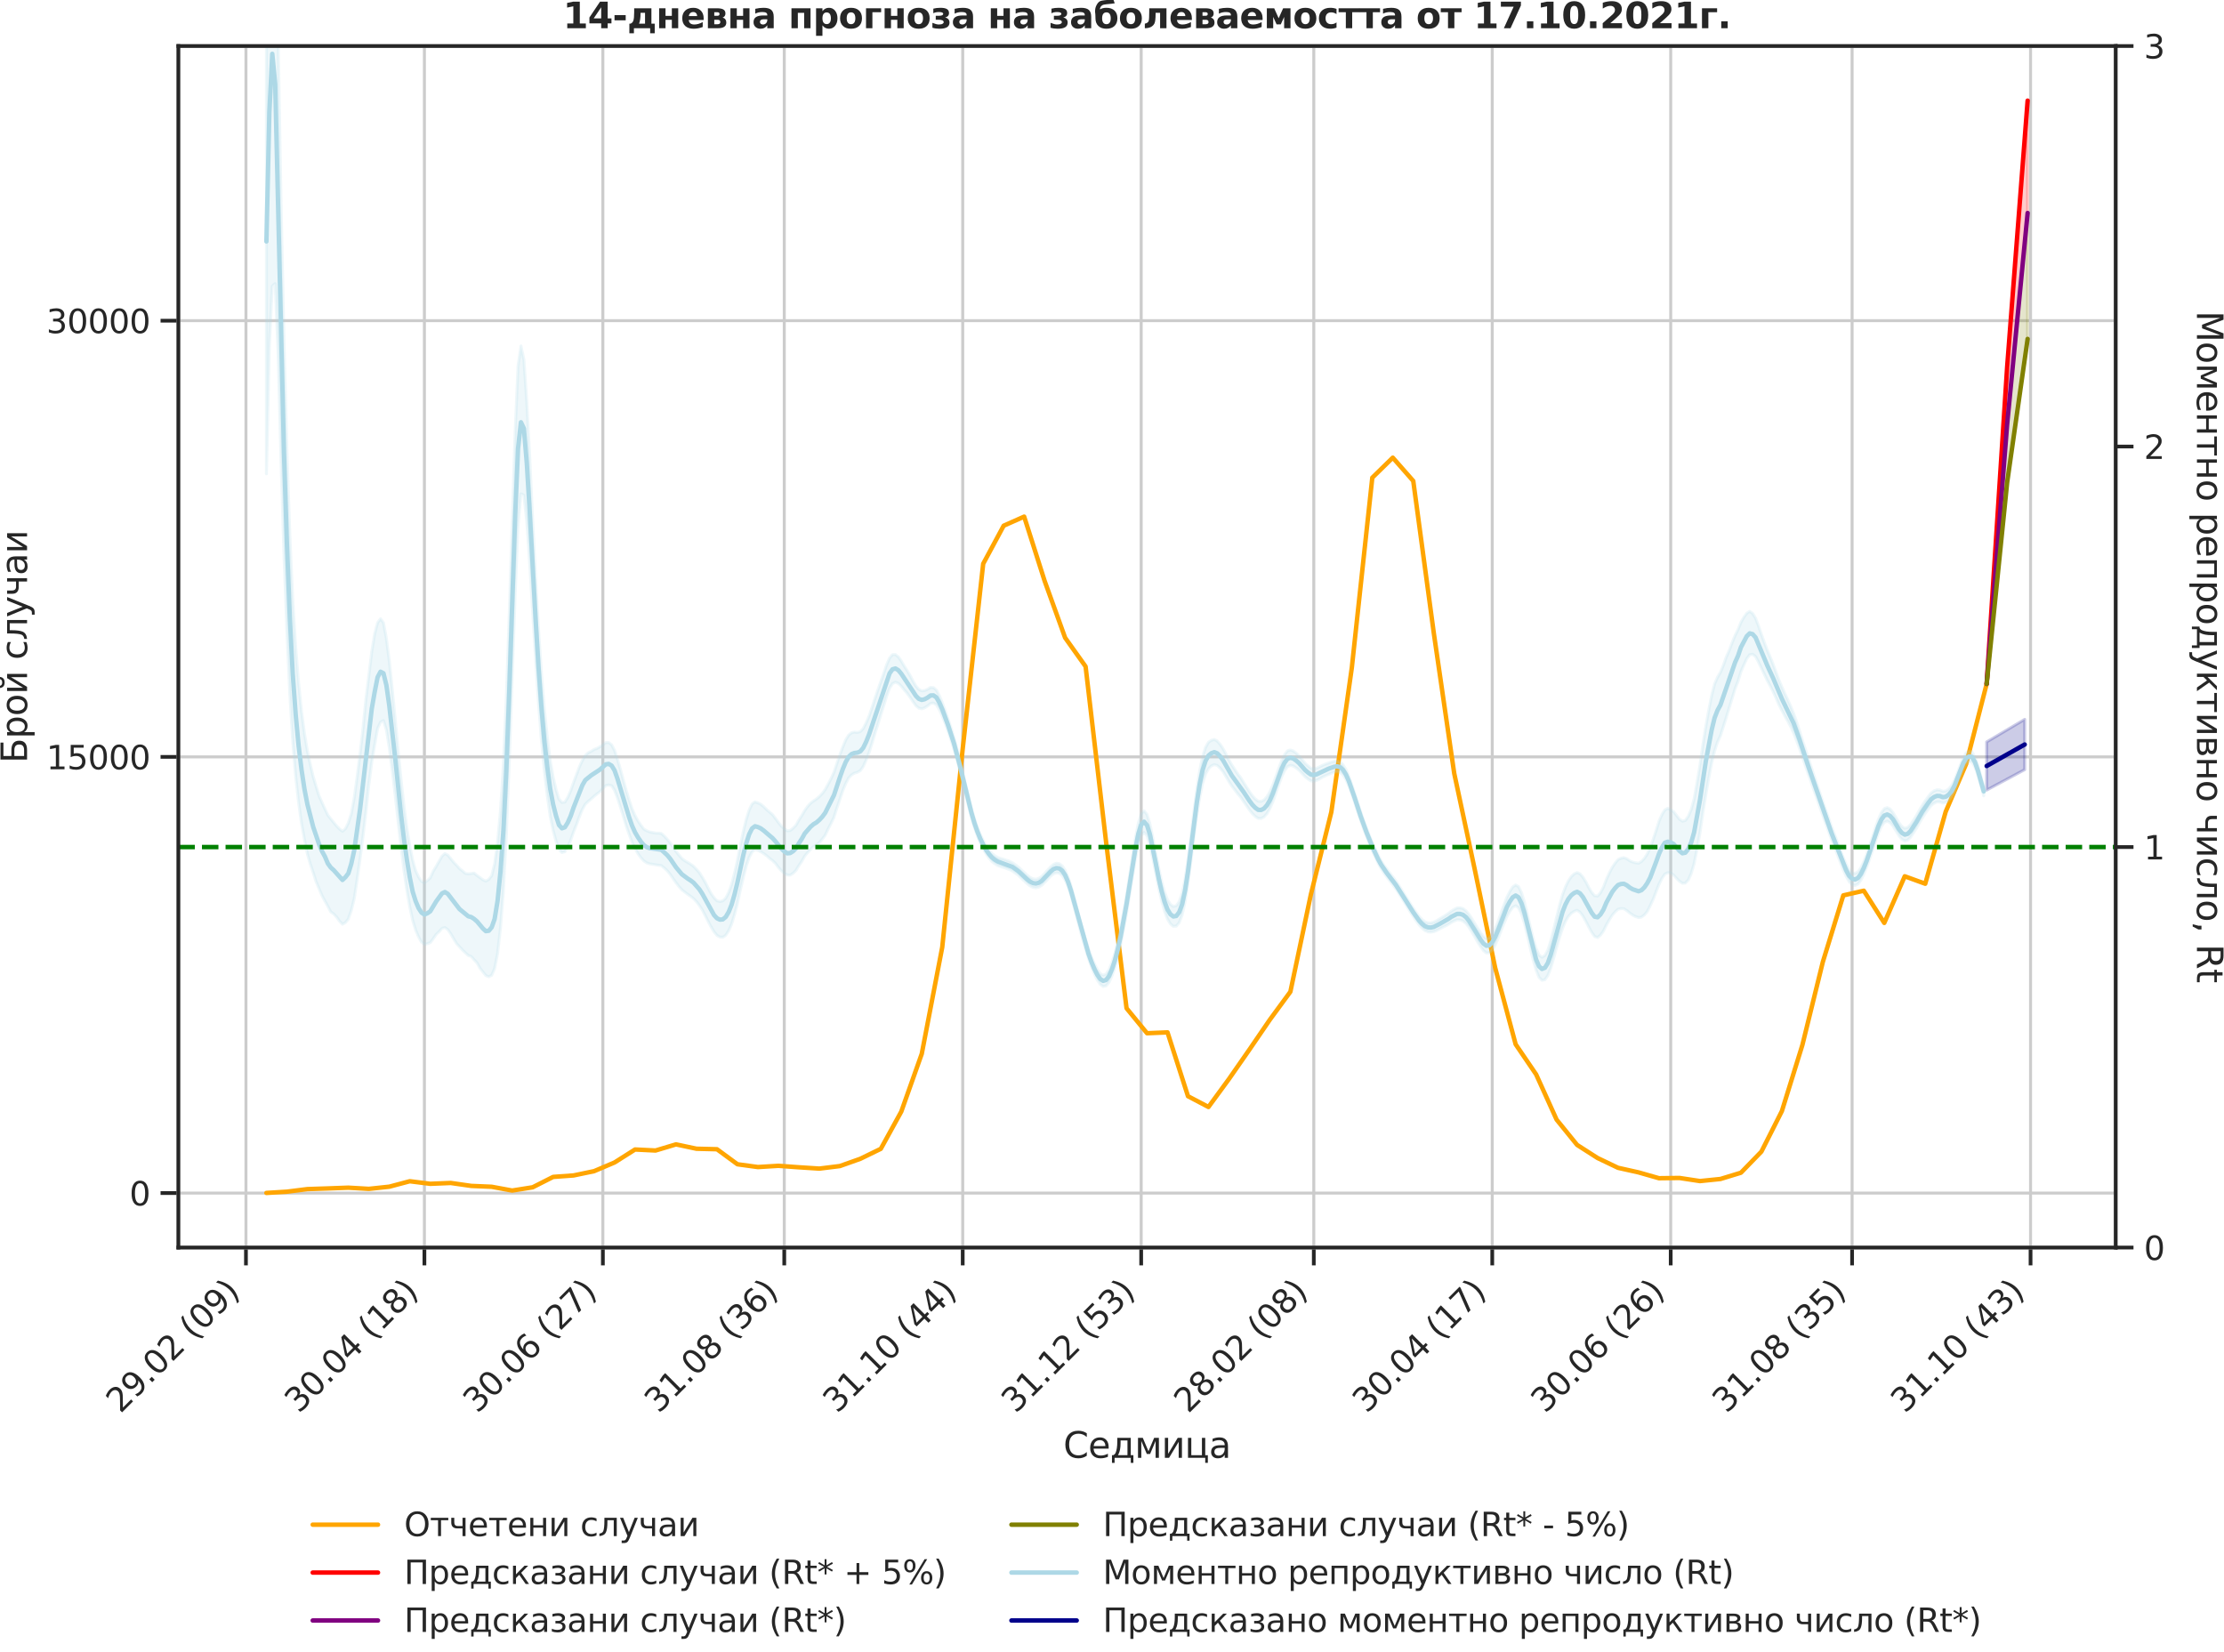 <?xml version="1.0" encoding="utf-8" standalone="no"?>
<!DOCTYPE svg PUBLIC "-//W3C//DTD SVG 1.1//EN"
  "http://www.w3.org/Graphics/SVG/1.1/DTD/svg11.dtd">
<svg height="556.624pt" version="1.1" viewBox="0 0 749.466 556.624" width="749.466pt" xmlns="http://www.w3.org/2000/svg" xmlns:xlink="http://www.w3.org/1999/xlink">
 <defs>
  <style type="text/css">*{stroke-linecap:butt;stroke-linejoin:round;}</style>
 </defs>
 <g id="figure_1">
  <g id="patch_1">
   <path d="M 0 556.624 
L 749.466 556.624 
L 749.466 0 
L 0 0 
z
" style="fill:none;"/>
  </g>
  <g id="axes_1">
   <g id="patch_2">
    <path d="M 60.108 420.409 
L 712.967 420.409 
L 712.967 15.51 
L 60.108 15.51 
z
" style="fill:none;"/>
   </g>
   <g id="matplotlib.axis_1">
    <g id="xtick_1">
     <g id="line2d_1">
      <path clip-path="url(#p670de11759)" d="M 82.882 420.409 
L 82.882 15.51 
" style="fill:none;stroke:#cccccc;stroke-linecap:round;"/>
     </g>
     <g id="line2d_2">
      <defs>
       <path d="M 0 0 
L 0 6 
" id="m0466a8b023" style="stroke:#262626;stroke-width:1.25;"/>
      </defs>
      <g>
       <use style="fill:#262626;stroke:#262626;stroke-width:1.25;" x="82.882" xlink:href="#m0466a8b023" y="420.409"/>
      </g>
     </g>
     <g id="text_1">
      <!-- 29.02 (09) -->
      <g style="fill:#262626;" transform="translate(40.557 476.526)rotate(-45)scale(0.11 -0.11)">
       <defs>
        <path d="M 1228 531 
L 3431 531 
L 3431 0 
L 469 0 
L 469 531 
Q 828 903 1448 1529 
Q 2069 2156 2228 2338 
Q 2531 2678 2651 2914 
Q 2772 3150 2772 3378 
Q 2772 3750 2511 3984 
Q 2250 4219 1831 4219 
Q 1534 4219 1204 4116 
Q 875 4013 500 3803 
L 500 4441 
Q 881 4594 1212 4672 
Q 1544 4750 1819 4750 
Q 2544 4750 2975 4387 
Q 3406 4025 3406 3419 
Q 3406 3131 3298 2873 
Q 3191 2616 2906 2266 
Q 2828 2175 2409 1742 
Q 1991 1309 1228 531 
z
" id="DejaVuSans-32" transform="scale(0.016)"/>
        <path d="M 703 97 
L 703 672 
Q 941 559 1184 500 
Q 1428 441 1663 441 
Q 2288 441 2617 861 
Q 2947 1281 2994 2138 
Q 2813 1869 2534 1725 
Q 2256 1581 1919 1581 
Q 1219 1581 811 2004 
Q 403 2428 403 3163 
Q 403 3881 828 4315 
Q 1253 4750 1959 4750 
Q 2769 4750 3195 4129 
Q 3622 3509 3622 2328 
Q 3622 1225 3098 567 
Q 2575 -91 1691 -91 
Q 1453 -91 1209 -44 
Q 966 3 703 97 
z
M 1959 2075 
Q 2384 2075 2632 2365 
Q 2881 2656 2881 3163 
Q 2881 3666 2632 3958 
Q 2384 4250 1959 4250 
Q 1534 4250 1286 3958 
Q 1038 3666 1038 3163 
Q 1038 2656 1286 2365 
Q 1534 2075 1959 2075 
z
" id="DejaVuSans-39" transform="scale(0.016)"/>
        <path d="M 684 794 
L 1344 794 
L 1344 0 
L 684 0 
L 684 794 
z
" id="DejaVuSans-2e" transform="scale(0.016)"/>
        <path d="M 2034 4250 
Q 1547 4250 1301 3770 
Q 1056 3291 1056 2328 
Q 1056 1369 1301 889 
Q 1547 409 2034 409 
Q 2525 409 2770 889 
Q 3016 1369 3016 2328 
Q 3016 3291 2770 3770 
Q 2525 4250 2034 4250 
z
M 2034 4750 
Q 2819 4750 3233 4129 
Q 3647 3509 3647 2328 
Q 3647 1150 3233 529 
Q 2819 -91 2034 -91 
Q 1250 -91 836 529 
Q 422 1150 422 2328 
Q 422 3509 836 4129 
Q 1250 4750 2034 4750 
z
" id="DejaVuSans-30" transform="scale(0.016)"/>
        <path id="DejaVuSans-20" transform="scale(0.016)"/>
        <path d="M 1984 4856 
Q 1566 4138 1362 3434 
Q 1159 2731 1159 2009 
Q 1159 1288 1364 580 
Q 1569 -128 1984 -844 
L 1484 -844 
Q 1016 -109 783 600 
Q 550 1309 550 2009 
Q 550 2706 781 3412 
Q 1013 4119 1484 4856 
L 1984 4856 
z
" id="DejaVuSans-28" transform="scale(0.016)"/>
        <path d="M 513 4856 
L 1013 4856 
Q 1481 4119 1714 3412 
Q 1947 2706 1947 2009 
Q 1947 1309 1714 600 
Q 1481 -109 1013 -844 
L 513 -844 
Q 928 -128 1133 580 
Q 1338 1288 1338 2009 
Q 1338 2731 1133 3434 
Q 928 4138 513 4856 
z
" id="DejaVuSans-29" transform="scale(0.016)"/>
       </defs>
       <use xlink:href="#DejaVuSans-32"/>
       <use x="63.623" xlink:href="#DejaVuSans-39"/>
       <use x="127.246" xlink:href="#DejaVuSans-2e"/>
       <use x="159.033" xlink:href="#DejaVuSans-30"/>
       <use x="222.656" xlink:href="#DejaVuSans-32"/>
       <use x="286.279" xlink:href="#DejaVuSans-20"/>
       <use x="318.066" xlink:href="#DejaVuSans-28"/>
       <use x="357.08" xlink:href="#DejaVuSans-30"/>
       <use x="420.703" xlink:href="#DejaVuSans-39"/>
       <use x="484.326" xlink:href="#DejaVuSans-29"/>
      </g>
     </g>
    </g>
    <g id="xtick_2">
     <g id="line2d_3">
      <path clip-path="url(#p670de11759)" d="M 143.021 420.409 
L 143.021 15.51 
" style="fill:none;stroke:#cccccc;stroke-linecap:round;"/>
     </g>
     <g id="line2d_4">
      <g>
       <use style="fill:#262626;stroke:#262626;stroke-width:1.25;" x="143.021" xlink:href="#m0466a8b023" y="420.409"/>
      </g>
     </g>
     <g id="text_2">
      <!-- 30.04 (18) -->
      <g style="fill:#262626;" transform="translate(100.697 476.526)rotate(-45)scale(0.11 -0.11)">
       <defs>
        <path d="M 2597 2516 
Q 3050 2419 3304 2112 
Q 3559 1806 3559 1356 
Q 3559 666 3084 287 
Q 2609 -91 1734 -91 
Q 1441 -91 1130 -33 
Q 819 25 488 141 
L 488 750 
Q 750 597 1062 519 
Q 1375 441 1716 441 
Q 2309 441 2620 675 
Q 2931 909 2931 1356 
Q 2931 1769 2642 2001 
Q 2353 2234 1838 2234 
L 1294 2234 
L 1294 2753 
L 1863 2753 
Q 2328 2753 2575 2939 
Q 2822 3125 2822 3475 
Q 2822 3834 2567 4026 
Q 2313 4219 1838 4219 
Q 1578 4219 1281 4162 
Q 984 4106 628 3988 
L 628 4550 
Q 988 4650 1302 4700 
Q 1616 4750 1894 4750 
Q 2613 4750 3031 4423 
Q 3450 4097 3450 3541 
Q 3450 3153 3228 2886 
Q 3006 2619 2597 2516 
z
" id="DejaVuSans-33" transform="scale(0.016)"/>
        <path d="M 2419 4116 
L 825 1625 
L 2419 1625 
L 2419 4116 
z
M 2253 4666 
L 3047 4666 
L 3047 1625 
L 3713 1625 
L 3713 1100 
L 3047 1100 
L 3047 0 
L 2419 0 
L 2419 1100 
L 313 1100 
L 313 1709 
L 2253 4666 
z
" id="DejaVuSans-34" transform="scale(0.016)"/>
        <path d="M 794 531 
L 1825 531 
L 1825 4091 
L 703 3866 
L 703 4441 
L 1819 4666 
L 2450 4666 
L 2450 531 
L 3481 531 
L 3481 0 
L 794 0 
L 794 531 
z
" id="DejaVuSans-31" transform="scale(0.016)"/>
        <path d="M 2034 2216 
Q 1584 2216 1326 1975 
Q 1069 1734 1069 1313 
Q 1069 891 1326 650 
Q 1584 409 2034 409 
Q 2484 409 2743 651 
Q 3003 894 3003 1313 
Q 3003 1734 2745 1975 
Q 2488 2216 2034 2216 
z
M 1403 2484 
Q 997 2584 770 2862 
Q 544 3141 544 3541 
Q 544 4100 942 4425 
Q 1341 4750 2034 4750 
Q 2731 4750 3128 4425 
Q 3525 4100 3525 3541 
Q 3525 3141 3298 2862 
Q 3072 2584 2669 2484 
Q 3125 2378 3379 2068 
Q 3634 1759 3634 1313 
Q 3634 634 3220 271 
Q 2806 -91 2034 -91 
Q 1263 -91 848 271 
Q 434 634 434 1313 
Q 434 1759 690 2068 
Q 947 2378 1403 2484 
z
M 1172 3481 
Q 1172 3119 1398 2916 
Q 1625 2713 2034 2713 
Q 2441 2713 2670 2916 
Q 2900 3119 2900 3481 
Q 2900 3844 2670 4047 
Q 2441 4250 2034 4250 
Q 1625 4250 1398 4047 
Q 1172 3844 1172 3481 
z
" id="DejaVuSans-38" transform="scale(0.016)"/>
       </defs>
       <use xlink:href="#DejaVuSans-33"/>
       <use x="63.623" xlink:href="#DejaVuSans-30"/>
       <use x="127.246" xlink:href="#DejaVuSans-2e"/>
       <use x="159.033" xlink:href="#DejaVuSans-30"/>
       <use x="222.656" xlink:href="#DejaVuSans-34"/>
       <use x="286.279" xlink:href="#DejaVuSans-20"/>
       <use x="318.066" xlink:href="#DejaVuSans-28"/>
       <use x="357.08" xlink:href="#DejaVuSans-31"/>
       <use x="420.703" xlink:href="#DejaVuSans-38"/>
       <use x="484.326" xlink:href="#DejaVuSans-29"/>
      </g>
     </g>
    </g>
    <g id="xtick_3">
     <g id="line2d_5">
      <path clip-path="url(#p670de11759)" d="M 203.161 420.409 
L 203.161 15.51 
" style="fill:none;stroke:#cccccc;stroke-linecap:round;"/>
     </g>
     <g id="line2d_6">
      <g>
       <use style="fill:#262626;stroke:#262626;stroke-width:1.25;" x="203.161" xlink:href="#m0466a8b023" y="420.409"/>
      </g>
     </g>
     <g id="text_3">
      <!-- 30.06 (27) -->
      <g style="fill:#262626;" transform="translate(160.837 476.526)rotate(-45)scale(0.11 -0.11)">
       <defs>
        <path d="M 2113 2584 
Q 1688 2584 1439 2293 
Q 1191 2003 1191 1497 
Q 1191 994 1439 701 
Q 1688 409 2113 409 
Q 2538 409 2786 701 
Q 3034 994 3034 1497 
Q 3034 2003 2786 2293 
Q 2538 2584 2113 2584 
z
M 3366 4563 
L 3366 3988 
Q 3128 4100 2886 4159 
Q 2644 4219 2406 4219 
Q 1781 4219 1451 3797 
Q 1122 3375 1075 2522 
Q 1259 2794 1537 2939 
Q 1816 3084 2150 3084 
Q 2853 3084 3261 2657 
Q 3669 2231 3669 1497 
Q 3669 778 3244 343 
Q 2819 -91 2113 -91 
Q 1303 -91 875 529 
Q 447 1150 447 2328 
Q 447 3434 972 4092 
Q 1497 4750 2381 4750 
Q 2619 4750 2861 4703 
Q 3103 4656 3366 4563 
z
" id="DejaVuSans-36" transform="scale(0.016)"/>
        <path d="M 525 4666 
L 3525 4666 
L 3525 4397 
L 1831 0 
L 1172 0 
L 2766 4134 
L 525 4134 
L 525 4666 
z
" id="DejaVuSans-37" transform="scale(0.016)"/>
       </defs>
       <use xlink:href="#DejaVuSans-33"/>
       <use x="63.623" xlink:href="#DejaVuSans-30"/>
       <use x="127.246" xlink:href="#DejaVuSans-2e"/>
       <use x="159.033" xlink:href="#DejaVuSans-30"/>
       <use x="222.656" xlink:href="#DejaVuSans-36"/>
       <use x="286.279" xlink:href="#DejaVuSans-20"/>
       <use x="318.066" xlink:href="#DejaVuSans-28"/>
       <use x="357.08" xlink:href="#DejaVuSans-32"/>
       <use x="420.703" xlink:href="#DejaVuSans-37"/>
       <use x="484.326" xlink:href="#DejaVuSans-29"/>
      </g>
     </g>
    </g>
    <g id="xtick_4">
     <g id="line2d_7">
      <path clip-path="url(#p670de11759)" d="M 264.286 420.409 
L 264.286 15.51 
" style="fill:none;stroke:#cccccc;stroke-linecap:round;"/>
     </g>
     <g id="line2d_8">
      <g>
       <use style="fill:#262626;stroke:#262626;stroke-width:1.25;" x="264.286" xlink:href="#m0466a8b023" y="420.409"/>
      </g>
     </g>
     <g id="text_4">
      <!-- 31.08 (36) -->
      <g style="fill:#262626;" transform="translate(221.962 476.526)rotate(-45)scale(0.11 -0.11)">
       <use xlink:href="#DejaVuSans-33"/>
       <use x="63.623" xlink:href="#DejaVuSans-31"/>
       <use x="127.246" xlink:href="#DejaVuSans-2e"/>
       <use x="159.033" xlink:href="#DejaVuSans-30"/>
       <use x="222.656" xlink:href="#DejaVuSans-38"/>
       <use x="286.279" xlink:href="#DejaVuSans-20"/>
       <use x="318.066" xlink:href="#DejaVuSans-28"/>
       <use x="357.08" xlink:href="#DejaVuSans-33"/>
       <use x="420.703" xlink:href="#DejaVuSans-36"/>
       <use x="484.326" xlink:href="#DejaVuSans-29"/>
      </g>
     </g>
    </g>
    <g id="xtick_5">
     <g id="line2d_9">
      <path clip-path="url(#p670de11759)" d="M 324.426 420.409 
L 324.426 15.51 
" style="fill:none;stroke:#cccccc;stroke-linecap:round;"/>
     </g>
     <g id="line2d_10">
      <g>
       <use style="fill:#262626;stroke:#262626;stroke-width:1.25;" x="324.426" xlink:href="#m0466a8b023" y="420.409"/>
      </g>
     </g>
     <g id="text_5">
      <!-- 31.10 (44) -->
      <g style="fill:#262626;" transform="translate(282.102 476.526)rotate(-45)scale(0.11 -0.11)">
       <use xlink:href="#DejaVuSans-33"/>
       <use x="63.623" xlink:href="#DejaVuSans-31"/>
       <use x="127.246" xlink:href="#DejaVuSans-2e"/>
       <use x="159.033" xlink:href="#DejaVuSans-31"/>
       <use x="222.656" xlink:href="#DejaVuSans-30"/>
       <use x="286.279" xlink:href="#DejaVuSans-20"/>
       <use x="318.066" xlink:href="#DejaVuSans-28"/>
       <use x="357.08" xlink:href="#DejaVuSans-34"/>
       <use x="420.703" xlink:href="#DejaVuSans-34"/>
       <use x="484.326" xlink:href="#DejaVuSans-29"/>
      </g>
     </g>
    </g>
    <g id="xtick_6">
     <g id="line2d_11">
      <path clip-path="url(#p670de11759)" d="M 384.566 420.409 
L 384.566 15.51 
" style="fill:none;stroke:#cccccc;stroke-linecap:round;"/>
     </g>
     <g id="line2d_12">
      <g>
       <use style="fill:#262626;stroke:#262626;stroke-width:1.25;" x="384.566" xlink:href="#m0466a8b023" y="420.409"/>
      </g>
     </g>
     <g id="text_6">
      <!-- 31.12 (53) -->
      <g style="fill:#262626;" transform="translate(342.242 476.526)rotate(-45)scale(0.11 -0.11)">
       <defs>
        <path d="M 691 4666 
L 3169 4666 
L 3169 4134 
L 1269 4134 
L 1269 2991 
Q 1406 3038 1543 3061 
Q 1681 3084 1819 3084 
Q 2600 3084 3056 2656 
Q 3513 2228 3513 1497 
Q 3513 744 3044 326 
Q 2575 -91 1722 -91 
Q 1428 -91 1123 -41 
Q 819 9 494 109 
L 494 744 
Q 775 591 1075 516 
Q 1375 441 1709 441 
Q 2250 441 2565 725 
Q 2881 1009 2881 1497 
Q 2881 1984 2565 2268 
Q 2250 2553 1709 2553 
Q 1456 2553 1204 2497 
Q 953 2441 691 2322 
L 691 4666 
z
" id="DejaVuSans-35" transform="scale(0.016)"/>
       </defs>
       <use xlink:href="#DejaVuSans-33"/>
       <use x="63.623" xlink:href="#DejaVuSans-31"/>
       <use x="127.246" xlink:href="#DejaVuSans-2e"/>
       <use x="159.033" xlink:href="#DejaVuSans-31"/>
       <use x="222.656" xlink:href="#DejaVuSans-32"/>
       <use x="286.279" xlink:href="#DejaVuSans-20"/>
       <use x="318.066" xlink:href="#DejaVuSans-28"/>
       <use x="357.08" xlink:href="#DejaVuSans-35"/>
       <use x="420.703" xlink:href="#DejaVuSans-33"/>
       <use x="484.326" xlink:href="#DejaVuSans-29"/>
      </g>
     </g>
    </g>
    <g id="xtick_7">
     <g id="line2d_13">
      <path clip-path="url(#p670de11759)" d="M 442.734 420.409 
L 442.734 15.51 
" style="fill:none;stroke:#cccccc;stroke-linecap:round;"/>
     </g>
     <g id="line2d_14">
      <g>
       <use style="fill:#262626;stroke:#262626;stroke-width:1.25;" x="442.734" xlink:href="#m0466a8b023" y="420.409"/>
      </g>
     </g>
     <g id="text_7">
      <!-- 28.02 (08) -->
      <g style="fill:#262626;" transform="translate(400.409 476.526)rotate(-45)scale(0.11 -0.11)">
       <use xlink:href="#DejaVuSans-32"/>
       <use x="63.623" xlink:href="#DejaVuSans-38"/>
       <use x="127.246" xlink:href="#DejaVuSans-2e"/>
       <use x="159.033" xlink:href="#DejaVuSans-30"/>
       <use x="222.656" xlink:href="#DejaVuSans-32"/>
       <use x="286.279" xlink:href="#DejaVuSans-20"/>
       <use x="318.066" xlink:href="#DejaVuSans-28"/>
       <use x="357.08" xlink:href="#DejaVuSans-30"/>
       <use x="420.703" xlink:href="#DejaVuSans-38"/>
       <use x="484.326" xlink:href="#DejaVuSans-29"/>
      </g>
     </g>
    </g>
    <g id="xtick_8">
     <g id="line2d_15">
      <path clip-path="url(#p670de11759)" d="M 502.873 420.409 
L 502.873 15.51 
" style="fill:none;stroke:#cccccc;stroke-linecap:round;"/>
     </g>
     <g id="line2d_16">
      <g>
       <use style="fill:#262626;stroke:#262626;stroke-width:1.25;" x="502.873" xlink:href="#m0466a8b023" y="420.409"/>
      </g>
     </g>
     <g id="text_8">
      <!-- 30.04 (17) -->
      <g style="fill:#262626;" transform="translate(460.549 476.526)rotate(-45)scale(0.11 -0.11)">
       <use xlink:href="#DejaVuSans-33"/>
       <use x="63.623" xlink:href="#DejaVuSans-30"/>
       <use x="127.246" xlink:href="#DejaVuSans-2e"/>
       <use x="159.033" xlink:href="#DejaVuSans-30"/>
       <use x="222.656" xlink:href="#DejaVuSans-34"/>
       <use x="286.279" xlink:href="#DejaVuSans-20"/>
       <use x="318.066" xlink:href="#DejaVuSans-28"/>
       <use x="357.08" xlink:href="#DejaVuSans-31"/>
       <use x="420.703" xlink:href="#DejaVuSans-37"/>
       <use x="484.326" xlink:href="#DejaVuSans-29"/>
      </g>
     </g>
    </g>
    <g id="xtick_9">
     <g id="line2d_17">
      <path clip-path="url(#p670de11759)" d="M 563.013 420.409 
L 563.013 15.51 
" style="fill:none;stroke:#cccccc;stroke-linecap:round;"/>
     </g>
     <g id="line2d_18">
      <g>
       <use style="fill:#262626;stroke:#262626;stroke-width:1.25;" x="563.013" xlink:href="#m0466a8b023" y="420.409"/>
      </g>
     </g>
     <g id="text_9">
      <!-- 30.06 (26) -->
      <g style="fill:#262626;" transform="translate(520.689 476.526)rotate(-45)scale(0.11 -0.11)">
       <use xlink:href="#DejaVuSans-33"/>
       <use x="63.623" xlink:href="#DejaVuSans-30"/>
       <use x="127.246" xlink:href="#DejaVuSans-2e"/>
       <use x="159.033" xlink:href="#DejaVuSans-30"/>
       <use x="222.656" xlink:href="#DejaVuSans-36"/>
       <use x="286.279" xlink:href="#DejaVuSans-20"/>
       <use x="318.066" xlink:href="#DejaVuSans-28"/>
       <use x="357.08" xlink:href="#DejaVuSans-32"/>
       <use x="420.703" xlink:href="#DejaVuSans-36"/>
       <use x="484.326" xlink:href="#DejaVuSans-29"/>
      </g>
     </g>
    </g>
    <g id="xtick_10">
     <g id="line2d_19">
      <path clip-path="url(#p670de11759)" d="M 624.138 420.409 
L 624.138 15.51 
" style="fill:none;stroke:#cccccc;stroke-linecap:round;"/>
     </g>
     <g id="line2d_20">
      <g>
       <use style="fill:#262626;stroke:#262626;stroke-width:1.25;" x="624.138" xlink:href="#m0466a8b023" y="420.409"/>
      </g>
     </g>
     <g id="text_10">
      <!-- 31.08 (35) -->
      <g style="fill:#262626;" transform="translate(581.814 476.526)rotate(-45)scale(0.11 -0.11)">
       <use xlink:href="#DejaVuSans-33"/>
       <use x="63.623" xlink:href="#DejaVuSans-31"/>
       <use x="127.246" xlink:href="#DejaVuSans-2e"/>
       <use x="159.033" xlink:href="#DejaVuSans-30"/>
       <use x="222.656" xlink:href="#DejaVuSans-38"/>
       <use x="286.279" xlink:href="#DejaVuSans-20"/>
       <use x="318.066" xlink:href="#DejaVuSans-28"/>
       <use x="357.08" xlink:href="#DejaVuSans-33"/>
       <use x="420.703" xlink:href="#DejaVuSans-35"/>
       <use x="484.326" xlink:href="#DejaVuSans-29"/>
      </g>
     </g>
    </g>
    <g id="xtick_11">
     <g id="line2d_21">
      <path clip-path="url(#p670de11759)" d="M 684.278 420.409 
L 684.278 15.51 
" style="fill:none;stroke:#cccccc;stroke-linecap:round;"/>
     </g>
     <g id="line2d_22">
      <g>
       <use style="fill:#262626;stroke:#262626;stroke-width:1.25;" x="684.278" xlink:href="#m0466a8b023" y="420.409"/>
      </g>
     </g>
     <g id="text_11">
      <!-- 31.10 (43) -->
      <g style="fill:#262626;" transform="translate(641.954 476.526)rotate(-45)scale(0.11 -0.11)">
       <use xlink:href="#DejaVuSans-33"/>
       <use x="63.623" xlink:href="#DejaVuSans-31"/>
       <use x="127.246" xlink:href="#DejaVuSans-2e"/>
       <use x="159.033" xlink:href="#DejaVuSans-31"/>
       <use x="222.656" xlink:href="#DejaVuSans-30"/>
       <use x="286.279" xlink:href="#DejaVuSans-20"/>
       <use x="318.066" xlink:href="#DejaVuSans-28"/>
       <use x="357.08" xlink:href="#DejaVuSans-34"/>
       <use x="420.703" xlink:href="#DejaVuSans-33"/>
       <use x="484.326" xlink:href="#DejaVuSans-29"/>
      </g>
     </g>
    </g>
    <g id="text_12">
     <!-- Седмица -->
     <g style="fill:#262626;" transform="translate(358.322 491.262)scale(0.12 -0.12)">
      <defs>
       <path d="M 4122 4306 
L 4122 3641 
Q 3803 3938 3442 4084 
Q 3081 4231 2675 4231 
Q 1875 4231 1450 3742 
Q 1025 3253 1025 2328 
Q 1025 1406 1450 917 
Q 1875 428 2675 428 
Q 3081 428 3442 575 
Q 3803 722 4122 1019 
L 4122 359 
Q 3791 134 3420 21 
Q 3050 -91 2638 -91 
Q 1578 -91 968 557 
Q 359 1206 359 2328 
Q 359 3453 968 4101 
Q 1578 4750 2638 4750 
Q 3056 4750 3426 4639 
Q 3797 4528 4122 4306 
z
" id="DejaVuSans-421" transform="scale(0.016)"/>
       <path d="M 3597 1894 
L 3597 1613 
L 953 1613 
Q 991 1019 1311 708 
Q 1631 397 2203 397 
Q 2534 397 2845 478 
Q 3156 559 3463 722 
L 3463 178 
Q 3153 47 2828 -22 
Q 2503 -91 2169 -91 
Q 1331 -91 842 396 
Q 353 884 353 1716 
Q 353 2575 817 3079 
Q 1281 3584 2069 3584 
Q 2775 3584 3186 3129 
Q 3597 2675 3597 1894 
z
M 3022 2063 
Q 3016 2534 2758 2815 
Q 2500 3097 2075 3097 
Q 1594 3097 1305 2825 
Q 1016 2553 972 2059 
L 3022 2063 
z
" id="DejaVuSans-435" transform="scale(0.016)"/>
       <path d="M 1384 459 
L 3053 459 
L 3053 3041 
L 1844 3041 
L 1844 2603 
Q 1844 1316 1475 628 
L 1384 459 
z
M 550 459 
Q 834 584 959 850 
Q 1266 1509 1266 2838 
L 1266 3500 
L 3631 3500 
L 3631 459 
L 4091 459 
L 4091 -884 
L 3631 -884 
L 3631 0 
L 794 0 
L 794 -884 
L 334 -884 
L 334 459 
L 550 459 
z
" id="DejaVuSans-434" transform="scale(0.016)"/>
       <path d="M 581 3500 
L 1422 3500 
L 2416 1156 
L 3413 3500 
L 4247 3500 
L 4247 0 
L 3669 0 
L 3669 2950 
L 2703 672 
L 2128 672 
L 1159 2950 
L 1159 0 
L 581 0 
L 581 3500 
z
" id="DejaVuSans-43c" transform="scale(0.016)"/>
       <path d="M 3578 3500 
L 3578 0 
L 3006 0 
L 3006 2809 
L 1319 0 
L 581 0 
L 581 3500 
L 1153 3500 
L 1153 697 
L 2838 3500 
L 3578 3500 
z
" id="DejaVuSans-438" transform="scale(0.016)"/>
       <path d="M 3603 0 
L 581 0 
L 581 3500 
L 1159 3500 
L 1159 459 
L 3025 459 
L 3025 3500 
L 3603 3500 
L 3603 459 
L 4063 459 
L 4063 -884 
L 3603 -884 
L 3603 0 
z
" id="DejaVuSans-446" transform="scale(0.016)"/>
       <path d="M 2194 1759 
Q 1497 1759 1228 1600 
Q 959 1441 959 1056 
Q 959 750 1161 570 
Q 1363 391 1709 391 
Q 2188 391 2477 730 
Q 2766 1069 2766 1631 
L 2766 1759 
L 2194 1759 
z
M 3341 1997 
L 3341 0 
L 2766 0 
L 2766 531 
Q 2569 213 2275 61 
Q 1981 -91 1556 -91 
Q 1019 -91 701 211 
Q 384 513 384 1019 
Q 384 1609 779 1909 
Q 1175 2209 1959 2209 
L 2766 2209 
L 2766 2266 
Q 2766 2663 2505 2880 
Q 2244 3097 1772 3097 
Q 1472 3097 1187 3025 
Q 903 2953 641 2809 
L 641 3341 
Q 956 3463 1253 3523 
Q 1550 3584 1831 3584 
Q 2591 3584 2966 3190 
Q 3341 2797 3341 1997 
z
" id="DejaVuSans-430" transform="scale(0.016)"/>
      </defs>
      <use xlink:href="#DejaVuSans-421"/>
      <use x="69.824" xlink:href="#DejaVuSans-435"/>
      <use x="131.348" xlink:href="#DejaVuSans-434"/>
      <use x="200.488" xlink:href="#DejaVuSans-43c"/>
      <use x="275.928" xlink:href="#DejaVuSans-438"/>
      <use x="340.918" xlink:href="#DejaVuSans-446"/>
      <use x="408.984" xlink:href="#DejaVuSans-430"/>
     </g>
    </g>
   </g>
   <g id="matplotlib.axis_2">
    <g id="ytick_1">
     <g id="line2d_23">
      <path clip-path="url(#p670de11759)" d="M 60.108 402.044 
L 712.967 402.044 
" style="fill:none;stroke:#cccccc;stroke-linecap:round;"/>
     </g>
     <g id="line2d_24">
      <defs>
       <path d="M 0 0 
L -6 0 
" id="mf6cf3071fa" style="stroke:#262626;stroke-width:1.25;"/>
      </defs>
      <g>
       <use style="fill:#262626;stroke:#262626;stroke-width:1.25;" x="60.108" xlink:href="#mf6cf3071fa" y="402.044"/>
      </g>
     </g>
     <g id="text_13">
      <!-- 0 -->
      <g style="fill:#262626;" transform="translate(43.609 406.223)scale(0.11 -0.11)">
       <use xlink:href="#DejaVuSans-30"/>
      </g>
     </g>
    </g>
    <g id="ytick_2">
     <g id="line2d_25">
      <path clip-path="url(#p670de11759)" d="M 60.108 255.058 
L 712.967 255.058 
" style="fill:none;stroke:#cccccc;stroke-linecap:round;"/>
     </g>
     <g id="line2d_26">
      <g>
       <use style="fill:#262626;stroke:#262626;stroke-width:1.25;" x="60.108" xlink:href="#mf6cf3071fa" y="255.058"/>
      </g>
     </g>
     <g id="text_14">
      <!-- 15000 -->
      <g style="fill:#262626;" transform="translate(15.614 259.237)scale(0.11 -0.11)">
       <use xlink:href="#DejaVuSans-31"/>
       <use x="63.623" xlink:href="#DejaVuSans-35"/>
       <use x="127.246" xlink:href="#DejaVuSans-30"/>
       <use x="190.869" xlink:href="#DejaVuSans-30"/>
       <use x="254.492" xlink:href="#DejaVuSans-30"/>
      </g>
     </g>
    </g>
    <g id="ytick_3">
     <g id="line2d_27">
      <path clip-path="url(#p670de11759)" d="M 60.108 108.072 
L 712.967 108.072 
" style="fill:none;stroke:#cccccc;stroke-linecap:round;"/>
     </g>
     <g id="line2d_28">
      <g>
       <use style="fill:#262626;stroke:#262626;stroke-width:1.25;" x="60.108" xlink:href="#mf6cf3071fa" y="108.072"/>
      </g>
     </g>
     <g id="text_15">
      <!-- 30000 -->
      <g style="fill:#262626;" transform="translate(15.614 112.251)scale(0.11 -0.11)">
       <use xlink:href="#DejaVuSans-33"/>
       <use x="63.623" xlink:href="#DejaVuSans-30"/>
       <use x="127.246" xlink:href="#DejaVuSans-30"/>
       <use x="190.869" xlink:href="#DejaVuSans-30"/>
       <use x="254.492" xlink:href="#DejaVuSans-30"/>
      </g>
     </g>
    </g>
    <g id="text_16">
     <!-- Брой случаи -->
     <g style="fill:#262626;" transform="translate(9.118 257.169)rotate(-90)scale(0.12 -0.12)">
      <defs>
       <path d="M 3272 1372 
Q 3272 1806 3026 2017 
Q 2781 2228 2272 2228 
L 1259 2228 
L 1259 519 
L 2272 519 
Q 2781 519 3026 730 
Q 3272 941 3272 1372 
z
M 3609 4666 
L 3609 4147 
L 1259 4147 
L 1259 2747 
L 2303 2747 
Q 3088 2747 3513 2406 
Q 3938 2066 3938 1372 
Q 3938 681 3527 340 
Q 3116 0 2303 0 
L 628 0 
L 628 4666 
L 3609 4666 
z
" id="DejaVuSans-411" transform="scale(0.016)"/>
       <path d="M 1159 525 
L 1159 -1331 
L 581 -1331 
L 581 3500 
L 1159 3500 
L 1159 2969 
Q 1341 3281 1617 3432 
Q 1894 3584 2278 3584 
Q 2916 3584 3314 3078 
Q 3713 2572 3713 1747 
Q 3713 922 3314 415 
Q 2916 -91 2278 -91 
Q 1894 -91 1617 61 
Q 1341 213 1159 525 
z
M 3116 1747 
Q 3116 2381 2855 2742 
Q 2594 3103 2138 3103 
Q 1681 3103 1420 2742 
Q 1159 2381 1159 1747 
Q 1159 1113 1420 752 
Q 1681 391 2138 391 
Q 2594 391 2855 752 
Q 3116 1113 3116 1747 
z
" id="DejaVuSans-440" transform="scale(0.016)"/>
       <path d="M 1959 3097 
Q 1497 3097 1228 2736 
Q 959 2375 959 1747 
Q 959 1119 1226 758 
Q 1494 397 1959 397 
Q 2419 397 2687 759 
Q 2956 1122 2956 1747 
Q 2956 2369 2687 2733 
Q 2419 3097 1959 3097 
z
M 1959 3584 
Q 2709 3584 3137 3096 
Q 3566 2609 3566 1747 
Q 3566 888 3137 398 
Q 2709 -91 1959 -91 
Q 1206 -91 779 398 
Q 353 888 353 1747 
Q 353 2609 779 3096 
Q 1206 3584 1959 3584 
z
" id="DejaVuSans-43e" transform="scale(0.016)"/>
       <path d="M 3578 3500 
L 3578 0 
L 3006 0 
L 3006 2809 
L 1319 0 
L 581 0 
L 581 3500 
L 1153 3500 
L 1153 697 
L 2838 3500 
L 3578 3500 
z
M 1102 4833 
L 1471 4833 
Q 1505 4599 1656 4481 
Q 1808 4364 2080 4364 
Q 2349 4364 2499 4480 
Q 2649 4596 2689 4833 
L 3058 4833 
Q 3027 4386 2780 4161 
Q 2533 3936 2080 3936 
Q 1627 3936 1380 4161 
Q 1133 4386 1102 4833 
z
" id="DejaVuSans-439" transform="scale(0.016)"/>
       <path d="M 3122 3366 
L 3122 2828 
Q 2878 2963 2633 3030 
Q 2388 3097 2138 3097 
Q 1578 3097 1268 2742 
Q 959 2388 959 1747 
Q 959 1106 1268 751 
Q 1578 397 2138 397 
Q 2388 397 2633 464 
Q 2878 531 3122 666 
L 3122 134 
Q 2881 22 2623 -34 
Q 2366 -91 2075 -91 
Q 1284 -91 818 406 
Q 353 903 353 1747 
Q 353 2603 823 3093 
Q 1294 3584 2113 3584 
Q 2378 3584 2631 3529 
Q 2884 3475 3122 3366 
z
" id="DejaVuSans-441" transform="scale(0.016)"/>
       <path d="M 238 0 
L 238 478 
Q 806 566 981 959 
Q 1194 1513 1194 2928 
L 1194 3500 
L 3559 3500 
L 3559 0 
L 2984 0 
L 2984 3041 
L 1769 3041 
L 1769 2694 
Q 1769 1344 1494 738 
Q 1200 91 238 0 
z
" id="DejaVuSans-43b" transform="scale(0.016)"/>
       <path d="M 2059 -325 
Q 1816 -950 1584 -1140 
Q 1353 -1331 966 -1331 
L 506 -1331 
L 506 -850 
L 844 -850 
Q 1081 -850 1212 -737 
Q 1344 -625 1503 -206 
L 1606 56 
L 191 3500 
L 800 3500 
L 1894 763 
L 2988 3500 
L 3597 3500 
L 2059 -325 
z
" id="DejaVuSans-443" transform="scale(0.016)"/>
       <path d="M 2625 0 
L 2625 1472 
L 1553 1472 
Q 1075 1472 756 1769 
Q 469 2038 469 2613 
L 469 3500 
L 1044 3500 
L 1044 2666 
Q 1044 2300 1206 2116 
Q 1372 1931 1697 1931 
L 2625 1931 
L 2625 3500 
L 3200 3500 
L 3200 0 
L 2625 0 
z
" id="DejaVuSans-447" transform="scale(0.016)"/>
      </defs>
      <use xlink:href="#DejaVuSans-411"/>
      <use x="68.604" xlink:href="#DejaVuSans-440"/>
      <use x="132.08" xlink:href="#DejaVuSans-43e"/>
      <use x="193.262" xlink:href="#DejaVuSans-439"/>
      <use x="258.252" xlink:href="#DejaVuSans-20"/>
      <use x="290.039" xlink:href="#DejaVuSans-441"/>
      <use x="345.02" xlink:href="#DejaVuSans-43b"/>
      <use x="408.936" xlink:href="#DejaVuSans-443"/>
      <use x="468.115" xlink:href="#DejaVuSans-447"/>
      <use x="527.197" xlink:href="#DejaVuSans-430"/>
      <use x="588.477" xlink:href="#DejaVuSans-438"/>
     </g>
    </g>
   </g>
   <g id="PolyCollection_1">
    <defs>
     <path d="M 669.49 -326.171 
L 669.49 -326.171 
L 676.391 -432.961 
L 683.292 -522.709 
L 683.292 -484.846 
L 683.292 -484.846 
L 676.391 -413.687 
L 669.49 -326.171 
z
" id="mf8a87c6c5b" style="stroke:#ff0000;stroke-opacity:0.2;"/>
    </defs>
    <g clip-path="url(#p670de11759)">
     <use style="fill:#ff0000;fill-opacity:0.2;stroke:#ff0000;stroke-opacity:0.2;" x="0" xlink:href="#mf8a87c6c5b" y="556.624"/>
    </g>
   </g>
   <g id="PolyCollection_2">
    <defs>
     <path d="M 669.49 -326.171 
L 669.49 -326.171 
L 676.391 -413.687 
L 683.292 -484.846 
L 683.292 -442.409 
L 683.292 -442.409 
L 676.391 -394.03 
L 669.49 -326.171 
z
" id="m863fd98b0a" style="stroke:#808000;stroke-opacity:0.2;"/>
    </defs>
    <g clip-path="url(#p670de11759)">
     <use style="fill:#808000;fill-opacity:0.2;stroke:#808000;stroke-opacity:0.2;" x="0" xlink:href="#m863fd98b0a" y="556.624"/>
    </g>
   </g>
   <g id="line2d_29">
    <path clip-path="url(#p670de11759)" d="M 89.783 402.005 
L 96.684 401.583 
L 103.585 400.711 
L 110.487 400.486 
L 117.388 400.231 
L 124.289 400.633 
L 131.191 399.898 
L 138.092 398.065 
L 144.993 398.928 
L 151.894 398.644 
L 158.796 399.633 
L 165.697 399.927 
L 172.598 401.201 
L 179.499 400.104 
L 186.401 396.605 
L 193.302 396.106 
L 200.203 394.665 
L 207.105 391.735 
L 214.006 387.365 
L 220.907 387.708 
L 227.808 385.64 
L 234.71 387.11 
L 241.611 387.277 
L 248.512 392.343 
L 255.413 393.284 
L 262.315 392.862 
L 269.216 393.362 
L 276.117 393.803 
L 283.018 392.95 
L 289.92 390.501 
L 296.821 387.14 
L 303.722 374.597 
L 310.624 355.116 
L 317.525 319.203 
L 324.426 252.295 
L 331.327 189.982 
L 338.229 177.156 
L 345.13 174.098 
L 352.031 195.774 
L 358.932 214.911 
L 365.834 224.603 
L 372.735 283.701 
L 379.636 339.771 
L 386.538 348.188 
L 393.439 347.894 
L 400.34 369.413 
L 407.241 373.039 
L 414.143 363.612 
L 421.044 353.695 
L 427.945 343.602 
L 434.846 334.205 
L 441.748 301.437 
L 448.649 273.627 
L 455.55 225.004 
L 462.451 160.967 
L 469.353 154.226 
L 476.254 162.075 
L 483.155 213.196 
L 490.057 260.624 
L 496.958 292.912 
L 503.859 326.14 
L 510.76 351.922 
L 517.662 362.064 
L 524.563 377.311 
L 531.464 385.817 
L 538.365 390.236 
L 545.267 393.538 
L 552.168 395.077 
L 559.069 397.046 
L 565.97 396.958 
L 572.872 398.007 
L 579.773 397.301 
L 586.674 395.194 
L 593.576 388.08 
L 600.477 374.42 
L 607.378 352.176 
L 614.279 324.151 
L 621.181 301.731 
L 628.082 300.163 
L 634.983 311.011 
L 641.884 295.303 
L 648.786 297.811 
L 655.687 273.519 
L 662.588 257.41 
L 669.49 230.453 
" style="fill:none;stroke:#ffa500;stroke-linecap:round;stroke-width:1.5;"/>
   </g>
   <g id="line2d_30">
    <path clip-path="url(#p670de11759)" d="M 669.49 230.453 
L 676.391 123.662 
L 683.292 33.915 
" style="fill:none;stroke:#ff0000;stroke-linecap:round;stroke-width:1.5;"/>
   </g>
   <g id="line2d_31">
    <path clip-path="url(#p670de11759)" d="M 669.49 230.453 
L 676.391 142.937 
L 683.292 71.778 
" style="fill:none;stroke:#800080;stroke-linecap:round;stroke-width:1.5;"/>
   </g>
   <g id="line2d_32">
    <path clip-path="url(#p670de11759)" d="M 669.49 230.453 
L 676.391 162.594 
L 683.292 114.215 
" style="fill:none;stroke:#808000;stroke-linecap:round;stroke-width:1.5;"/>
   </g>
   <g id="patch_3">
    <path d="M 60.108 420.409 
L 60.108 15.51 
" style="fill:none;stroke:#cccccc;stroke-linecap:square;stroke-linejoin:miter;stroke-width:1.25;"/>
   </g>
   <g id="patch_4">
    <path d="M 712.967 420.409 
L 712.967 15.51 
" style="fill:none;stroke:#cccccc;stroke-linecap:square;stroke-linejoin:miter;stroke-width:1.25;"/>
   </g>
   <g id="patch_5">
    <path d="M 60.108 420.409 
L 712.967 420.409 
" style="fill:none;stroke:#cccccc;stroke-linecap:square;stroke-linejoin:miter;stroke-width:1.25;"/>
   </g>
   <g id="patch_6">
    <path d="M 60.108 15.51 
L 712.967 15.51 
" style="fill:none;stroke:#cccccc;stroke-linecap:square;stroke-linejoin:miter;stroke-width:1.25;"/>
   </g>
   <g id="text_17">
    <!-- 14-дневна прогноза на заболеваемостта от 17.10.2021г. -->
    <g style="fill:#262626;" transform="translate(189.722 9.51)scale(0.12 -0.12)">
     <defs>
      <path d="M 750 831 
L 1813 831 
L 1813 3847 
L 722 3622 
L 722 4441 
L 1806 4666 
L 2950 4666 
L 2950 831 
L 4013 831 
L 4013 0 
L 750 0 
L 750 831 
z
" id="DejaVuSans-Bold-31" transform="scale(0.016)"/>
      <path d="M 2356 3675 
L 1038 1722 
L 2356 1722 
L 2356 3675 
z
M 2156 4666 
L 3494 4666 
L 3494 1722 
L 4159 1722 
L 4159 850 
L 3494 850 
L 3494 0 
L 2356 0 
L 2356 850 
L 288 850 
L 288 1881 
L 2156 4666 
z
" id="DejaVuSans-Bold-34" transform="scale(0.016)"/>
      <path d="M 347 2297 
L 2309 2297 
L 2309 1388 
L 347 1388 
L 347 2297 
z
" id="DejaVuSans-Bold-2d" transform="scale(0.016)"/>
      <path d="M 547 800 
Q 903 919 1053 1314 
Q 1203 1709 1203 2838 
L 1203 3500 
L 4228 3500 
L 4228 800 
L 4809 800 
L 4809 -884 
L 4009 -884 
L 4009 0 
L 1159 0 
L 1159 -884 
L 359 -884 
L 359 800 
L 547 800 
z
M 3109 2700 
L 2322 2700 
L 2322 2603 
Q 2322 1456 2063 800 
L 3109 800 
L 3109 2700 
z
" id="DejaVuSans-Bold-434" transform="scale(0.016)"/>
      <path d="M 538 3500 
L 1656 3500 
L 1656 2169 
L 2766 2169 
L 2766 3500 
L 3884 3500 
L 3884 0 
L 2766 0 
L 2766 1478 
L 1656 1478 
L 1656 0 
L 538 0 
L 538 3500 
z
" id="DejaVuSans-Bold-43d" transform="scale(0.016)"/>
      <path d="M 4031 1759 
L 4031 1441 
L 1416 1441 
Q 1456 1047 1700 850 
Q 1944 653 2381 653 
Q 2734 653 3104 758 
Q 3475 863 3866 1075 
L 3866 213 
Q 3469 63 3072 -14 
Q 2675 -91 2278 -91 
Q 1328 -91 801 392 
Q 275 875 275 1747 
Q 275 2603 792 3093 
Q 1309 3584 2216 3584 
Q 3041 3584 3536 3087 
Q 4031 2591 4031 1759 
z
M 2881 2131 
Q 2881 2450 2695 2645 
Q 2509 2841 2209 2841 
Q 1884 2841 1681 2658 
Q 1478 2475 1428 2131 
L 2881 2131 
z
" id="DejaVuSans-Bold-435" transform="scale(0.016)"/>
      <path d="M 2184 2181 
Q 2378 2181 2478 2261 
Q 2578 2341 2578 2497 
Q 2578 2653 2478 2731 
Q 2378 2809 2184 2809 
L 1656 2809 
L 1656 2181 
L 2184 2181 
z
M 2222 700 
Q 2469 700 2594 798 
Q 2719 897 2719 1094 
Q 2719 1288 2594 1384 
Q 2469 1481 2222 1481 
L 1656 1481 
L 1656 700 
L 2222 700 
z
M 538 3500 
L 2141 3500 
Q 2919 3500 3267 3279 
Q 3616 3059 3616 2575 
Q 3616 2319 3487 2139 
Q 3359 1959 3119 1872 
Q 3428 1788 3598 1561 
Q 3769 1334 3769 1003 
Q 3769 497 3403 248 
Q 3038 0 2294 0 
L 538 0 
L 538 3500 
z
" id="DejaVuSans-Bold-432" transform="scale(0.016)"/>
      <path d="M 2106 1575 
Q 1756 1575 1579 1456 
Q 1403 1338 1403 1106 
Q 1403 894 1545 773 
Q 1688 653 1941 653 
Q 2256 653 2472 879 
Q 2688 1106 2688 1447 
L 2688 1575 
L 2106 1575 
z
M 3816 1997 
L 3816 0 
L 2688 0 
L 2688 519 
Q 2463 200 2181 54 
Q 1900 -91 1497 -91 
Q 953 -91 614 226 
Q 275 544 275 1050 
Q 275 1666 698 1953 
Q 1122 2241 2028 2241 
L 2688 2241 
L 2688 2328 
Q 2688 2594 2478 2717 
Q 2269 2841 1825 2841 
Q 1466 2841 1156 2769 
Q 847 2697 581 2553 
L 581 3406 
Q 941 3494 1303 3539 
Q 1666 3584 2028 3584 
Q 2975 3584 3395 3211 
Q 3816 2838 3816 1997 
z
" id="DejaVuSans-Bold-430" transform="scale(0.016)"/>
      <path id="DejaVuSans-Bold-20" transform="scale(0.016)"/>
      <path d="M 3884 3500 
L 3884 0 
L 2766 0 
L 2766 2700 
L 1656 2700 
L 1656 0 
L 538 0 
L 538 3500 
L 3884 3500 
z
" id="DejaVuSans-Bold-43f" transform="scale(0.016)"/>
      <path d="M 1656 506 
L 1656 -1331 
L 538 -1331 
L 538 3500 
L 1656 3500 
L 1656 2988 
Q 1888 3294 2169 3439 
Q 2450 3584 2816 3584 
Q 3463 3584 3878 3070 
Q 4294 2556 4294 1747 
Q 4294 938 3878 423 
Q 3463 -91 2816 -91 
Q 2450 -91 2169 54 
Q 1888 200 1656 506 
z
M 2400 2772 
Q 2041 2772 1848 2508 
Q 1656 2244 1656 1747 
Q 1656 1250 1848 986 
Q 2041 722 2400 722 
Q 2759 722 2948 984 
Q 3138 1247 3138 1747 
Q 3138 2247 2948 2509 
Q 2759 2772 2400 2772 
z
" id="DejaVuSans-Bold-440" transform="scale(0.016)"/>
      <path d="M 2203 2784 
Q 1831 2784 1636 2517 
Q 1441 2250 1441 1747 
Q 1441 1244 1636 976 
Q 1831 709 2203 709 
Q 2569 709 2762 976 
Q 2956 1244 2956 1747 
Q 2956 2250 2762 2517 
Q 2569 2784 2203 2784 
z
M 2203 3584 
Q 3106 3584 3614 3096 
Q 4122 2609 4122 1747 
Q 4122 884 3614 396 
Q 3106 -91 2203 -91 
Q 1297 -91 786 396 
Q 275 884 275 1747 
Q 275 2609 786 3096 
Q 1297 3584 2203 3584 
z
" id="DejaVuSans-Bold-43e" transform="scale(0.016)"/>
      <path d="M 538 0 
L 538 3500 
L 3191 3500 
L 3191 2809 
L 1656 2809 
L 1656 0 
L 538 0 
z
" id="DejaVuSans-Bold-433" transform="scale(0.016)"/>
      <path d="M 900 2181 
L 1413 2181 
Q 1872 2181 2039 2281 
Q 2206 2381 2206 2519 
Q 2206 2841 1469 2841 
Q 853 2841 472 2625 
L 472 3434 
Q 1041 3584 1713 3584 
Q 2500 3584 2862 3361 
Q 3225 3138 3225 2666 
Q 3225 2047 2541 1888 
Q 3313 1697 3313 994 
Q 3313 453 2888 181 
Q 2463 -91 1553 -91 
Q 875 -91 313 84 
L 313 947 
Q 1013 653 1428 653 
Q 1884 653 2089 776 
Q 2294 900 2294 1056 
Q 2294 1491 1394 1491 
L 900 1491 
L 900 2181 
z
" id="DejaVuSans-Bold-437" transform="scale(0.016)"/>
      <path d="M 344 1941 
L 322 2463 
Q 275 2672 275 2881 
Q 275 3494 456 3894 
Q 791 4631 1238 4781 
Q 1606 4909 3141 5031 
Q 3297 5044 3475 5072 
L 3725 4378 
Q 3488 4316 2269 4209 
Q 1734 4163 1516 4013 
Q 1153 3766 1125 3300 
Q 1584 3584 2275 3584 
Q 3178 3584 3686 3096 
Q 4194 2609 4194 1747 
Q 4194 884 3687 396 
Q 3181 -91 2275 -91 
Q 1369 -91 858 396 
Q 347 884 347 1747 
Q 347 1866 344 1941 
z
M 2272 2784 
Q 1903 2784 1708 2517 
Q 1513 2250 1513 1747 
Q 1513 1244 1708 976 
Q 1903 709 2272 709 
Q 2641 709 2834 976 
Q 3028 1244 3028 1747 
Q 3028 2250 2834 2517 
Q 2641 2784 2272 2784 
z
" id="DejaVuSans-Bold-431" transform="scale(0.016)"/>
      <path d="M 353 0 
L 353 800 
Q 906 913 1031 1278 
Q 1125 1556 1125 2928 
L 1125 3500 
L 4150 3500 
L 4150 0 
L 3031 0 
L 3031 2700 
L 2244 2700 
L 2244 2584 
Q 2244 1213 2028 813 
Q 1591 0 353 0 
z
" id="DejaVuSans-Bold-43b" transform="scale(0.016)"/>
      <path d="M 538 3500 
L 1825 3500 
L 2613 1750 
L 3400 3500 
L 4691 3500 
L 4691 0 
L 3575 0 
L 3575 1984 
L 2984 672 
L 2250 672 
L 1656 1984 
L 1656 0 
L 538 0 
L 538 3500 
z
" id="DejaVuSans-Bold-43c" transform="scale(0.016)"/>
      <path d="M 3366 3391 
L 3366 2478 
Q 3138 2634 2908 2709 
Q 2678 2784 2431 2784 
Q 1963 2784 1702 2511 
Q 1441 2238 1441 1747 
Q 1441 1256 1702 982 
Q 1963 709 2431 709 
Q 2694 709 2930 787 
Q 3166 866 3366 1019 
L 3366 103 
Q 3103 6 2833 -42 
Q 2563 -91 2291 -91 
Q 1344 -91 809 395 
Q 275 881 275 1747 
Q 275 2613 809 3098 
Q 1344 3584 2291 3584 
Q 2566 3584 2833 3536 
Q 3100 3488 3366 3391 
z
" id="DejaVuSans-Bold-441" transform="scale(0.016)"/>
      <path d="M 25 3500 
L 3681 3500 
L 3681 2809 
L 2413 2809 
L 2413 0 
L 1297 0 
L 1297 2809 
L 25 2809 
L 25 3500 
z
" id="DejaVuSans-Bold-442" transform="scale(0.016)"/>
      <path d="M 428 4666 
L 3944 4666 
L 3944 3988 
L 2125 0 
L 953 0 
L 2675 3781 
L 428 3781 
L 428 4666 
z
" id="DejaVuSans-Bold-37" transform="scale(0.016)"/>
      <path d="M 653 1209 
L 1778 1209 
L 1778 0 
L 653 0 
L 653 1209 
z
" id="DejaVuSans-Bold-2e" transform="scale(0.016)"/>
      <path d="M 2944 2338 
Q 2944 3213 2780 3570 
Q 2616 3928 2228 3928 
Q 1841 3928 1675 3570 
Q 1509 3213 1509 2338 
Q 1509 1453 1675 1090 
Q 1841 728 2228 728 
Q 2613 728 2778 1090 
Q 2944 1453 2944 2338 
z
M 4147 2328 
Q 4147 1169 3647 539 
Q 3147 -91 2228 -91 
Q 1306 -91 806 539 
Q 306 1169 306 2328 
Q 306 3491 806 4120 
Q 1306 4750 2228 4750 
Q 3147 4750 3647 4120 
Q 4147 3491 4147 2328 
z
" id="DejaVuSans-Bold-30" transform="scale(0.016)"/>
      <path d="M 1844 884 
L 3897 884 
L 3897 0 
L 506 0 
L 506 884 
L 2209 2388 
Q 2438 2594 2547 2791 
Q 2656 2988 2656 3200 
Q 2656 3528 2436 3728 
Q 2216 3928 1850 3928 
Q 1569 3928 1234 3808 
Q 900 3688 519 3450 
L 519 4475 
Q 925 4609 1322 4679 
Q 1719 4750 2100 4750 
Q 2938 4750 3402 4381 
Q 3866 4013 3866 3353 
Q 3866 2972 3669 2642 
Q 3472 2313 2841 1759 
L 1844 884 
z
" id="DejaVuSans-Bold-32" transform="scale(0.016)"/>
     </defs>
     <use xlink:href="#DejaVuSans-Bold-31"/>
     <use x="69.58" xlink:href="#DejaVuSans-Bold-34"/>
     <use x="139.16" xlink:href="#DejaVuSans-Bold-2d"/>
     <use x="180.664" xlink:href="#DejaVuSans-Bold-434"/>
     <use x="261.426" xlink:href="#DejaVuSans-Bold-43d"/>
     <use x="330.518" xlink:href="#DejaVuSans-Bold-435"/>
     <use x="398.34" xlink:href="#DejaVuSans-Bold-432"/>
     <use x="461.621" xlink:href="#DejaVuSans-Bold-43d"/>
     <use x="530.713" xlink:href="#DejaVuSans-Bold-430"/>
     <use x="598.193" xlink:href="#DejaVuSans-Bold-20"/>
     <use x="633.008" xlink:href="#DejaVuSans-Bold-43f"/>
     <use x="702.1" xlink:href="#DejaVuSans-Bold-440"/>
     <use x="773.682" xlink:href="#DejaVuSans-Bold-43e"/>
     <use x="842.383" xlink:href="#DejaVuSans-Bold-433"/>
     <use x="894.629" xlink:href="#DejaVuSans-Bold-43d"/>
     <use x="963.721" xlink:href="#DejaVuSans-Bold-43e"/>
     <use x="1032.422" xlink:href="#DejaVuSans-Bold-437"/>
     <use x="1090.527" xlink:href="#DejaVuSans-Bold-430"/>
     <use x="1158.008" xlink:href="#DejaVuSans-Bold-20"/>
     <use x="1192.822" xlink:href="#DejaVuSans-Bold-43d"/>
     <use x="1261.914" xlink:href="#DejaVuSans-Bold-430"/>
     <use x="1329.395" xlink:href="#DejaVuSans-Bold-20"/>
     <use x="1364.209" xlink:href="#DejaVuSans-Bold-437"/>
     <use x="1422.314" xlink:href="#DejaVuSans-Bold-430"/>
     <use x="1489.795" xlink:href="#DejaVuSans-Bold-431"/>
     <use x="1559.619" xlink:href="#DejaVuSans-Bold-43e"/>
     <use x="1628.32" xlink:href="#DejaVuSans-Bold-43b"/>
     <use x="1701.562" xlink:href="#DejaVuSans-Bold-435"/>
     <use x="1769.385" xlink:href="#DejaVuSans-Bold-432"/>
     <use x="1832.666" xlink:href="#DejaVuSans-Bold-430"/>
     <use x="1900.146" xlink:href="#DejaVuSans-Bold-435"/>
     <use x="1967.969" xlink:href="#DejaVuSans-Bold-43c"/>
     <use x="2049.707" xlink:href="#DejaVuSans-Bold-43e"/>
     <use x="2118.408" xlink:href="#DejaVuSans-Bold-441"/>
     <use x="2177.686" xlink:href="#DejaVuSans-Bold-442"/>
     <use x="2235.645" xlink:href="#DejaVuSans-Bold-442"/>
     <use x="2293.604" xlink:href="#DejaVuSans-Bold-430"/>
     <use x="2361.084" xlink:href="#DejaVuSans-Bold-20"/>
     <use x="2395.898" xlink:href="#DejaVuSans-Bold-43e"/>
     <use x="2464.6" xlink:href="#DejaVuSans-Bold-442"/>
     <use x="2522.559" xlink:href="#DejaVuSans-Bold-20"/>
     <use x="2557.373" xlink:href="#DejaVuSans-Bold-31"/>
     <use x="2626.953" xlink:href="#DejaVuSans-Bold-37"/>
     <use x="2696.533" xlink:href="#DejaVuSans-Bold-2e"/>
     <use x="2734.521" xlink:href="#DejaVuSans-Bold-31"/>
     <use x="2804.102" xlink:href="#DejaVuSans-Bold-30"/>
     <use x="2873.682" xlink:href="#DejaVuSans-Bold-2e"/>
     <use x="2911.67" xlink:href="#DejaVuSans-Bold-32"/>
     <use x="2981.25" xlink:href="#DejaVuSans-Bold-30"/>
     <use x="3050.83" xlink:href="#DejaVuSans-Bold-32"/>
     <use x="3120.41" xlink:href="#DejaVuSans-Bold-31"/>
     <use x="3189.99" xlink:href="#DejaVuSans-Bold-433"/>
     <use x="3242.236" xlink:href="#DejaVuSans-Bold-2e"/>
    </g>
   </g>
  </g>
  <g id="axes_2">
   <g id="matplotlib.axis_3">
    <g id="ytick_4">
     <g id="line2d_33">
      <defs>
       <path d="M 0 0 
L 6 0 
" id="mfa670947af" style="stroke:#262626;stroke-width:1.25;"/>
      </defs>
      <g>
       <use style="fill:#262626;stroke:#262626;stroke-width:1.25;" x="712.967" xlink:href="#mfa670947af" y="420.409"/>
      </g>
     </g>
     <g id="text_18">
      <!-- 0 -->
      <g style="fill:#262626;" transform="translate(722.467 424.588)scale(0.11 -0.11)">
       <use xlink:href="#DejaVuSans-30"/>
      </g>
     </g>
    </g>
    <g id="ytick_5">
     <g id="line2d_34">
      <g>
       <use style="fill:#262626;stroke:#262626;stroke-width:1.25;" x="712.967" xlink:href="#mfa670947af" y="285.443"/>
      </g>
     </g>
     <g id="text_19">
      <!-- 1 -->
      <g style="fill:#262626;" transform="translate(722.467 289.622)scale(0.11 -0.11)">
       <use xlink:href="#DejaVuSans-31"/>
      </g>
     </g>
    </g>
    <g id="ytick_6">
     <g id="line2d_35">
      <g>
       <use style="fill:#262626;stroke:#262626;stroke-width:1.25;" x="712.967" xlink:href="#mfa670947af" y="150.476"/>
      </g>
     </g>
     <g id="text_20">
      <!-- 2 -->
      <g style="fill:#262626;" transform="translate(722.467 154.656)scale(0.11 -0.11)">
       <use xlink:href="#DejaVuSans-32"/>
      </g>
     </g>
    </g>
    <g id="ytick_7">
     <g id="line2d_36">
      <g>
       <use style="fill:#262626;stroke:#262626;stroke-width:1.25;" x="712.967" xlink:href="#mfa670947af" y="15.51"/>
      </g>
     </g>
     <g id="text_21">
      <!-- 3 -->
      <g style="fill:#262626;" transform="translate(722.467 19.689)scale(0.11 -0.11)">
       <use xlink:href="#DejaVuSans-33"/>
      </g>
     </g>
    </g>
    <g id="text_22">
     <!-- Моментно репродуктивно число, Rt -->
     <g style="fill:#262626;" transform="translate(740.348 104.732)rotate(-270)scale(0.12 -0.12)">
      <defs>
       <path d="M 628 4666 
L 1569 4666 
L 2759 1491 
L 3956 4666 
L 4897 4666 
L 4897 0 
L 4281 0 
L 4281 4097 
L 3078 897 
L 2444 897 
L 1241 4097 
L 1241 0 
L 628 0 
L 628 4666 
z
" id="DejaVuSans-41c" transform="scale(0.016)"/>
       <path d="M 581 3500 
L 1159 3500 
L 1159 2072 
L 3025 2072 
L 3025 3500 
L 3603 3500 
L 3603 0 
L 3025 0 
L 3025 1613 
L 1159 1613 
L 1159 0 
L 581 0 
L 581 3500 
z
" id="DejaVuSans-43d" transform="scale(0.016)"/>
       <path d="M 188 3500 
L 3541 3500 
L 3541 3041 
L 2147 3041 
L 2147 0 
L 1581 0 
L 1581 3041 
L 188 3041 
L 188 3500 
z
" id="DejaVuSans-442" transform="scale(0.016)"/>
       <path d="M 3603 3500 
L 3603 0 
L 3025 0 
L 3025 3041 
L 1159 3041 
L 1159 0 
L 581 0 
L 581 3500 
L 3603 3500 
z
" id="DejaVuSans-43f" transform="scale(0.016)"/>
       <path d="M 581 3500 
L 1153 3500 
L 1153 1856 
L 2775 3500 
L 3481 3500 
L 2144 2147 
L 3653 0 
L 3009 0 
L 1769 1766 
L 1153 1141 
L 1153 0 
L 581 0 
L 581 3500 
z
" id="DejaVuSans-43a" transform="scale(0.016)"/>
       <path d="M 1156 1613 
L 1156 459 
L 1975 459 
Q 2369 459 2575 607 
Q 2781 756 2781 1038 
Q 2781 1319 2575 1466 
Q 2369 1613 1975 1613 
L 1156 1613 
z
M 1156 3041 
L 1156 2072 
L 1913 2072 
Q 2238 2072 2444 2201 
Q 2650 2331 2650 2563 
Q 2650 2794 2444 2917 
Q 2238 3041 1913 3041 
L 1156 3041 
z
M 581 3500 
L 1950 3500 
Q 2566 3500 2897 3275 
Q 3228 3050 3228 2634 
Q 3228 2313 3059 2123 
Q 2891 1934 2559 1888 
Q 2956 1813 3175 1575 
Q 3394 1338 3394 981 
Q 3394 513 3033 256 
Q 2672 0 2003 0 
L 581 0 
L 581 3500 
z
" id="DejaVuSans-432" transform="scale(0.016)"/>
       <path d="M 750 794 
L 1409 794 
L 1409 256 
L 897 -744 
L 494 -744 
L 750 256 
L 750 794 
z
" id="DejaVuSans-2c" transform="scale(0.016)"/>
       <path d="M 2841 2188 
Q 3044 2119 3236 1894 
Q 3428 1669 3622 1275 
L 4263 0 
L 3584 0 
L 2988 1197 
Q 2756 1666 2539 1819 
Q 2322 1972 1947 1972 
L 1259 1972 
L 1259 0 
L 628 0 
L 628 4666 
L 2053 4666 
Q 2853 4666 3247 4331 
Q 3641 3997 3641 3322 
Q 3641 2881 3436 2590 
Q 3231 2300 2841 2188 
z
M 1259 4147 
L 1259 2491 
L 2053 2491 
Q 2509 2491 2742 2702 
Q 2975 2913 2975 3322 
Q 2975 3731 2742 3939 
Q 2509 4147 2053 4147 
L 1259 4147 
z
" id="DejaVuSans-52" transform="scale(0.016)"/>
       <path d="M 1172 4494 
L 1172 3500 
L 2356 3500 
L 2356 3053 
L 1172 3053 
L 1172 1153 
Q 1172 725 1289 603 
Q 1406 481 1766 481 
L 2356 481 
L 2356 0 
L 1766 0 
Q 1100 0 847 248 
Q 594 497 594 1153 
L 594 3053 
L 172 3053 
L 172 3500 
L 594 3500 
L 594 4494 
L 1172 4494 
z
" id="DejaVuSans-74" transform="scale(0.016)"/>
      </defs>
      <use xlink:href="#DejaVuSans-41c"/>
      <use x="86.279" xlink:href="#DejaVuSans-43e"/>
      <use x="147.461" xlink:href="#DejaVuSans-43c"/>
      <use x="222.9" xlink:href="#DejaVuSans-435"/>
      <use x="284.424" xlink:href="#DejaVuSans-43d"/>
      <use x="349.805" xlink:href="#DejaVuSans-442"/>
      <use x="408.057" xlink:href="#DejaVuSans-43d"/>
      <use x="473.438" xlink:href="#DejaVuSans-43e"/>
      <use x="534.619" xlink:href="#DejaVuSans-20"/>
      <use x="566.406" xlink:href="#DejaVuSans-440"/>
      <use x="629.883" xlink:href="#DejaVuSans-435"/>
      <use x="691.406" xlink:href="#DejaVuSans-43f"/>
      <use x="756.787" xlink:href="#DejaVuSans-440"/>
      <use x="820.264" xlink:href="#DejaVuSans-43e"/>
      <use x="881.445" xlink:href="#DejaVuSans-434"/>
      <use x="950.586" xlink:href="#DejaVuSans-443"/>
      <use x="1009.766" xlink:href="#DejaVuSans-43a"/>
      <use x="1070.166" xlink:href="#DejaVuSans-442"/>
      <use x="1128.418" xlink:href="#DejaVuSans-438"/>
      <use x="1193.408" xlink:href="#DejaVuSans-432"/>
      <use x="1252.344" xlink:href="#DejaVuSans-43d"/>
      <use x="1317.725" xlink:href="#DejaVuSans-43e"/>
      <use x="1378.906" xlink:href="#DejaVuSans-20"/>
      <use x="1410.693" xlink:href="#DejaVuSans-447"/>
      <use x="1469.775" xlink:href="#DejaVuSans-438"/>
      <use x="1534.766" xlink:href="#DejaVuSans-441"/>
      <use x="1589.746" xlink:href="#DejaVuSans-43b"/>
      <use x="1653.662" xlink:href="#DejaVuSans-43e"/>
      <use x="1714.844" xlink:href="#DejaVuSans-2c"/>
      <use x="1746.631" xlink:href="#DejaVuSans-20"/>
      <use x="1778.418" xlink:href="#DejaVuSans-52"/>
      <use x="1847.9" xlink:href="#DejaVuSans-74"/>
     </g>
    </g>
   </g>
   <g id="PolyCollection_3">
    <defs>
     <path d="M 89.783 -567.64 
L 89.783 -396.948 
L 90.769 -439.714 
L 91.755 -460.24 
L 92.741 -461.054 
L 93.727 -437.106 
L 94.712 -400.894 
L 95.698 -369.486 
L 96.684 -343.857 
L 97.67 -322.725 
L 98.656 -306.632 
L 99.642 -294.904 
L 100.628 -286.161 
L 101.614 -279.065 
L 102.6 -273.712 
L 103.585 -268.865 
L 104.571 -265.442 
L 105.557 -262.544 
L 106.543 -259.45 
L 107.529 -257.13 
L 108.515 -254.784 
L 109.501 -252.973 
L 110.487 -251.172 
L 111.473 -249.31 
L 112.459 -248.649 
L 113.444 -247.585 
L 114.43 -246.198 
L 115.416 -245.169 
L 116.402 -245.733 
L 117.388 -246.943 
L 118.374 -249.782 
L 119.36 -253.739 
L 120.346 -260.176 
L 121.332 -267.18 
L 122.318 -274.723 
L 123.303 -282.886 
L 124.289 -292.118 
L 125.275 -299.691 
L 126.261 -305.604 
L 127.247 -311.137 
L 128.233 -313.284 
L 129.219 -313.797 
L 130.205 -310.66 
L 131.191 -304.567 
L 132.176 -296.987 
L 133.162 -288.72 
L 134.148 -279.779 
L 135.134 -271.18 
L 136.12 -263.387 
L 137.106 -256.648 
L 138.092 -251.013 
L 139.078 -246.437 
L 140.064 -243.219 
L 141.05 -240.882 
L 142.035 -239.123 
L 143.021 -238.381 
L 144.007 -238.593 
L 144.993 -238.961 
L 145.979 -240.255 
L 146.965 -241.722 
L 147.951 -242.647 
L 148.937 -243.775 
L 149.923 -244.052 
L 150.908 -243.376 
L 151.894 -241.941 
L 152.88 -240.27 
L 153.866 -238.634 
L 154.852 -237.57 
L 155.838 -236.482 
L 156.824 -235.544 
L 157.81 -234.642 
L 158.796 -234.306 
L 159.782 -233.174 
L 160.767 -232.11 
L 161.753 -230.327 
L 162.739 -229.099 
L 163.725 -227.868 
L 164.711 -227.467 
L 165.697 -227.981 
L 166.683 -230.258 
L 167.669 -235.227 
L 168.655 -243.918 
L 169.64 -256.4 
L 170.626 -275.088 
L 171.612 -299.69 
L 172.598 -327.725 
L 173.584 -355.88 
L 174.57 -379.229 
L 175.556 -390.215 
L 176.542 -389.753 
L 177.528 -380.795 
L 178.514 -366.528 
L 179.499 -350.266 
L 180.485 -334.519 
L 181.471 -319.669 
L 182.457 -307.036 
L 183.443 -296.722 
L 184.429 -288.542 
L 185.415 -281.522 
L 186.401 -276.749 
L 187.387 -273.156 
L 188.373 -270.393 
L 189.358 -269.316 
L 190.344 -269.601 
L 191.33 -271.178 
L 192.316 -273.494 
L 193.302 -276.33 
L 194.288 -278.772 
L 195.274 -281.512 
L 196.26 -283.882 
L 197.246 -285.615 
L 198.231 -286.574 
L 199.217 -287.397 
L 200.203 -288.269 
L 201.189 -289.109 
L 202.175 -289.822 
L 203.161 -290.957 
L 204.147 -291.886 
L 205.133 -292.087 
L 206.119 -291.839 
L 207.105 -290.313 
L 208.09 -287.694 
L 209.076 -284.701 
L 210.062 -281.522 
L 211.048 -278.254 
L 212.034 -275.407 
L 213.02 -272.748 
L 214.006 -270.625 
L 214.992 -268.96 
L 215.978 -267.6 
L 216.963 -266.513 
L 217.949 -265.85 
L 218.935 -265.509 
L 219.921 -265.383 
L 220.907 -265.186 
L 221.893 -265.055 
L 222.879 -264.928 
L 223.865 -264.108 
L 224.851 -263.192 
L 225.837 -262.01 
L 226.822 -260.541 
L 227.808 -259.154 
L 228.794 -257.874 
L 229.78 -256.768 
L 230.766 -255.985 
L 231.752 -255.254 
L 232.738 -254.583 
L 233.724 -253.817 
L 234.71 -252.743 
L 235.695 -251.477 
L 236.681 -249.941 
L 237.667 -248.062 
L 238.653 -246.101 
L 239.639 -244.233 
L 240.625 -242.608 
L 241.611 -241.405 
L 242.597 -240.852 
L 243.583 -240.763 
L 244.569 -241.458 
L 245.554 -242.981 
L 246.54 -245.208 
L 247.526 -248.401 
L 248.512 -252.158 
L 249.498 -256.772 
L 250.484 -260.897 
L 251.47 -264.736 
L 252.456 -267.647 
L 253.442 -269.543 
L 254.428 -270.344 
L 255.413 -270.083 
L 256.399 -269.572 
L 257.385 -268.96 
L 258.371 -268.228 
L 259.357 -267.342 
L 260.343 -266.609 
L 261.329 -265.67 
L 262.315 -264.324 
L 263.301 -263.216 
L 264.286 -262.311 
L 265.272 -261.749 
L 266.258 -261.728 
L 267.244 -262.316 
L 268.23 -263.298 
L 269.216 -264.924 
L 270.202 -266.359 
L 271.188 -268.152 
L 272.174 -269.348 
L 273.16 -270.422 
L 274.145 -271.316 
L 275.131 -271.91 
L 276.117 -272.692 
L 277.103 -273.874 
L 278.089 -275.155 
L 279.075 -277.289 
L 280.061 -279.15 
L 281.047 -281.235 
L 282.033 -284.343 
L 283.018 -287.232 
L 284.004 -290.168 
L 284.99 -292.558 
L 285.976 -294.438 
L 286.962 -295.495 
L 287.948 -296.075 
L 288.934 -296.384 
L 289.92 -296.914 
L 290.906 -298.318 
L 291.892 -300.48 
L 292.877 -303.043 
L 293.863 -306.195 
L 294.849 -309.415 
L 295.835 -312.539 
L 296.821 -315.735 
L 297.807 -318.84 
L 298.793 -322.049 
L 299.779 -324.692 
L 300.765 -326.239 
L 301.75 -326.728 
L 302.736 -326.335 
L 303.722 -325.397 
L 304.708 -324.143 
L 305.694 -322.997 
L 306.68 -321.669 
L 307.666 -320.169 
L 308.652 -318.828 
L 309.638 -317.98 
L 310.624 -317.756 
L 311.609 -318.098 
L 312.595 -318.734 
L 313.581 -319.556 
L 314.567 -319.708 
L 315.553 -319.101 
L 316.539 -317.498 
L 317.525 -315.367 
L 318.511 -312.863 
L 319.497 -310.152 
L 320.483 -307.322 
L 321.468 -304.25 
L 322.454 -300.776 
L 323.44 -296.985 
L 324.426 -293.02 
L 325.412 -288.932 
L 326.398 -284.88 
L 327.384 -281.134 
L 328.37 -277.798 
L 329.356 -274.976 
L 330.341 -272.567 
L 331.327 -270.559 
L 332.313 -268.822 
L 333.299 -267.418 
L 334.285 -266.282 
L 335.271 -265.51 
L 336.257 -264.916 
L 337.243 -264.569 
L 338.229 -264.281 
L 339.215 -263.939 
L 340.2 -263.574 
L 341.186 -263.087 
L 342.172 -262.399 
L 343.158 -261.665 
L 344.144 -260.704 
L 345.13 -259.797 
L 346.116 -258.875 
L 347.102 -258.093 
L 348.088 -257.592 
L 349.073 -257.43 
L 350.059 -257.656 
L 351.045 -258.285 
L 352.031 -259.231 
L 353.017 -260.296 
L 354.003 -261.323 
L 354.989 -262.133 
L 355.975 -262.491 
L 356.961 -262.357 
L 357.947 -261.585 
L 358.932 -260.128 
L 359.918 -257.844 
L 360.904 -254.879 
L 361.89 -251.283 
L 362.876 -247.465 
L 363.862 -243.695 
L 364.848 -240.083 
L 365.834 -236.7 
L 366.82 -233.589 
L 367.805 -230.79 
L 368.791 -228.397 
L 369.777 -226.38 
L 370.763 -224.916 
L 371.749 -224.182 
L 372.735 -224.395 
L 373.721 -225.565 
L 374.707 -227.717 
L 375.693 -230.548 
L 376.679 -234.2 
L 377.664 -238.482 
L 378.65 -243.498 
L 379.636 -248.934 
L 380.622 -254.837 
L 381.608 -261.056 
L 382.594 -267.019 
L 383.58 -271.96 
L 384.566 -275.074 
L 385.552 -276.102 
L 386.538 -274.95 
L 387.523 -271.834 
L 388.509 -267.325 
L 389.495 -262.28 
L 390.481 -257.313 
L 391.467 -253.004 
L 392.453 -249.533 
L 393.439 -246.901 
L 394.425 -245.278 
L 395.411 -244.447 
L 396.396 -244.535 
L 397.382 -245.71 
L 398.368 -248.291 
L 399.354 -252.721 
L 400.34 -258.929 
L 401.326 -266.403 
L 402.312 -274.326 
L 403.298 -281.72 
L 404.284 -287.872 
L 405.27 -292.605 
L 406.255 -295.778 
L 407.241 -297.57 
L 408.227 -298.521 
L 409.213 -298.958 
L 410.199 -298.67 
L 411.185 -297.769 
L 412.171 -296.562 
L 413.157 -294.942 
L 414.143 -293.238 
L 415.128 -291.709 
L 416.114 -290.439 
L 417.1 -289.122 
L 418.086 -288.015 
L 419.072 -286.573 
L 420.058 -285.126 
L 421.044 -283.706 
L 422.03 -282.45 
L 423.016 -281.493 
L 424.002 -280.82 
L 424.987 -280.797 
L 425.973 -281.344 
L 426.959 -282.459 
L 427.945 -284.168 
L 428.931 -286.464 
L 429.917 -289.212 
L 430.903 -292.056 
L 431.889 -294.766 
L 432.875 -296.897 
L 433.86 -298.264 
L 434.846 -298.689 
L 435.832 -298.48 
L 436.818 -297.841 
L 437.804 -297.05 
L 438.79 -296.006 
L 439.776 -294.901 
L 440.762 -294.094 
L 441.748 -293.473 
L 442.734 -293.349 
L 443.719 -293.642 
L 444.705 -294.151 
L 445.691 -294.733 
L 446.677 -295.212 
L 447.663 -295.646 
L 448.649 -296.094 
L 449.635 -296.425 
L 450.621 -296.587 
L 451.607 -296.366 
L 452.592 -295.489 
L 453.578 -293.966 
L 454.564 -291.757 
L 455.55 -289.061 
L 456.536 -286.164 
L 457.522 -283.119 
L 458.508 -280.192 
L 459.494 -277.414 
L 460.48 -274.81 
L 461.466 -272.336 
L 462.451 -270.004 
L 463.437 -267.804 
L 464.423 -265.752 
L 465.409 -263.958 
L 466.395 -262.414 
L 467.381 -261.053 
L 468.367 -259.778 
L 469.353 -258.483 
L 470.339 -257.188 
L 471.325 -255.694 
L 472.31 -254.129 
L 473.296 -252.527 
L 474.282 -250.888 
L 475.268 -249.333 
L 476.254 -247.803 
L 477.24 -246.329 
L 478.226 -244.967 
L 479.212 -243.88 
L 480.198 -243.043 
L 481.183 -242.613 
L 482.169 -242.503 
L 483.155 -242.675 
L 484.141 -243.073 
L 485.127 -243.587 
L 486.113 -244.095 
L 487.099 -244.57 
L 488.085 -245.123 
L 489.071 -245.778 
L 490.057 -246.287 
L 491.042 -246.672 
L 492.028 -246.617 
L 493.014 -246.268 
L 494 -245.445 
L 494.986 -244.192 
L 495.972 -242.661 
L 496.958 -240.97 
L 497.944 -239.215 
L 498.93 -237.671 
L 499.915 -236.289 
L 500.901 -235.49 
L 501.887 -235.551 
L 502.873 -236.456 
L 503.859 -238.142 
L 504.845 -240.353 
L 505.831 -242.907 
L 506.817 -245.43 
L 507.803 -247.716 
L 508.789 -249.494 
L 509.774 -250.831 
L 510.76 -251.369 
L 511.746 -250.683 
L 512.732 -248.622 
L 513.718 -245.499 
L 514.704 -241.449 
L 515.69 -237.115 
L 516.676 -233.063 
L 517.662 -229.677 
L 518.647 -227.251 
L 519.633 -226.272 
L 520.619 -226.478 
L 521.605 -227.874 
L 522.591 -230.376 
L 523.577 -233.747 
L 524.563 -237.295 
L 525.549 -240.775 
L 526.535 -243.688 
L 527.521 -246.089 
L 528.506 -247.749 
L 529.492 -248.86 
L 530.478 -249.514 
L 531.464 -249.87 
L 532.45 -249.237 
L 533.436 -247.889 
L 534.422 -246.142 
L 535.408 -244.217 
L 536.394 -242.43 
L 537.38 -241.058 
L 538.365 -240.678 
L 539.351 -241.513 
L 540.337 -242.873 
L 541.323 -244.911 
L 542.309 -246.633 
L 543.295 -248.202 
L 544.281 -249.334 
L 545.267 -250.221 
L 546.253 -250.438 
L 547.238 -250.389 
L 548.224 -249.753 
L 549.21 -248.944 
L 550.196 -248.255 
L 551.182 -247.741 
L 552.168 -247.408 
L 553.154 -247.555 
L 554.14 -248.289 
L 555.126 -249.473 
L 556.112 -251.425 
L 557.097 -253.553 
L 558.083 -256.116 
L 559.069 -258.642 
L 560.055 -260.611 
L 561.041 -262.045 
L 562.027 -262.531 
L 563.013 -262.429 
L 563.999 -261.709 
L 564.985 -260.639 
L 565.97 -259.663 
L 566.956 -258.972 
L 567.942 -259.029 
L 568.928 -260.057 
L 569.914 -262.238 
L 570.9 -265.578 
L 571.886 -270.44 
L 572.872 -276.001 
L 573.858 -282.754 
L 574.844 -288.784 
L 575.829 -294.471 
L 576.815 -299.53 
L 577.801 -303.568 
L 578.787 -306.579 
L 579.773 -308.681 
L 580.759 -311.747 
L 581.745 -314.848 
L 582.731 -318.121 
L 583.717 -321.304 
L 584.702 -324.502 
L 585.688 -327.027 
L 586.674 -330.279 
L 587.66 -332.497 
L 588.646 -334.685 
L 589.632 -335.988 
L 590.618 -336.135 
L 591.604 -335.384 
L 592.59 -333.537 
L 593.576 -331.43 
L 594.561 -329.393 
L 595.547 -327.317 
L 596.533 -325.519 
L 597.519 -323.555 
L 598.505 -321.42 
L 599.491 -319.147 
L 600.477 -317.237 
L 601.463 -315.372 
L 602.449 -313.631 
L 603.435 -311.791 
L 604.42 -309.63 
L 605.406 -307.164 
L 606.392 -304.477 
L 607.378 -301.489 
L 608.364 -298.702 
L 609.35 -295.816 
L 610.336 -293.071 
L 611.322 -290.193 
L 612.308 -287.47 
L 613.293 -284.627 
L 614.279 -281.826 
L 615.265 -279.094 
L 616.251 -276.373 
L 617.237 -273.658 
L 618.223 -271.177 
L 619.209 -268.582 
L 620.195 -265.991 
L 621.181 -263.448 
L 622.167 -261.286 
L 623.152 -259.486 
L 624.138 -258.468 
L 625.124 -258.212 
L 626.11 -258.678 
L 627.096 -259.995 
L 628.082 -261.993 
L 629.068 -264.421 
L 630.054 -267.2 
L 631.04 -270.144 
L 632.025 -273.196 
L 633.011 -275.934 
L 633.997 -278.111 
L 634.983 -279.491 
L 635.969 -279.862 
L 636.955 -279.411 
L 637.941 -278.276 
L 638.927 -276.673 
L 639.913 -275.026 
L 640.899 -273.819 
L 641.884 -273.234 
L 642.87 -273.507 
L 643.856 -274.491 
L 644.842 -275.981 
L 645.828 -277.515 
L 646.814 -279.305 
L 647.8 -280.965 
L 648.786 -282.515 
L 649.772 -283.888 
L 650.757 -285.183 
L 651.743 -285.949 
L 652.729 -286.378 
L 653.715 -286.363 
L 654.701 -286.007 
L 655.687 -286.163 
L 656.673 -286.889 
L 657.659 -288.054 
L 658.645 -289.945 
L 659.631 -292.369 
L 660.616 -295.071 
L 661.602 -297.635 
L 662.588 -299.288 
L 663.574 -299.972 
L 664.56 -299.826 
L 665.546 -298.106 
L 666.532 -295.332 
L 667.518 -291.966 
L 668.504 -288.438 
L 668.504 -291.472 
L 668.504 -291.472 
L 667.518 -295.093 
L 666.532 -298.562 
L 665.546 -301.46 
L 664.56 -303.26 
L 663.574 -303.515 
L 662.588 -302.928 
L 661.602 -301.318 
L 660.616 -298.811 
L 659.631 -296.133 
L 658.645 -293.734 
L 657.659 -291.889 
L 656.673 -290.749 
L 655.687 -290.089 
L 654.701 -289.978 
L 653.715 -290.402 
L 652.729 -290.481 
L 651.743 -290.105 
L 650.757 -289.383 
L 649.772 -288.102 
L 648.786 -286.759 
L 647.8 -285.239 
L 646.814 -283.584 
L 645.828 -281.781 
L 644.842 -280.239 
L 643.856 -278.755 
L 642.87 -277.771 
L 641.884 -277.522 
L 640.899 -278.124 
L 639.913 -279.379 
L 638.927 -281.094 
L 637.941 -282.786 
L 636.955 -283.973 
L 635.969 -284.471 
L 634.983 -284.116 
L 633.997 -282.764 
L 633.011 -280.555 
L 632.025 -277.757 
L 631.04 -274.664 
L 630.054 -271.645 
L 629.068 -268.775 
L 628.082 -266.291 
L 627.096 -264.214 
L 626.11 -262.822 
L 625.124 -262.298 
L 624.138 -262.531 
L 623.152 -263.547 
L 622.167 -265.325 
L 621.181 -267.557 
L 620.195 -270.129 
L 619.209 -272.774 
L 618.223 -275.402 
L 617.237 -277.953 
L 616.251 -280.762 
L 615.265 -283.583 
L 614.279 -286.44 
L 613.293 -289.347 
L 612.308 -292.303 
L 611.322 -295.191 
L 610.336 -298.245 
L 609.35 -301.182 
L 608.364 -304.272 
L 607.378 -307.272 
L 606.392 -310.488 
L 605.406 -313.481 
L 604.42 -316.226 
L 603.435 -318.632 
L 602.449 -320.795 
L 601.463 -322.904 
L 600.477 -325.104 
L 599.491 -327.421 
L 598.505 -330.087 
L 597.519 -332.776 
L 596.533 -335.242 
L 595.547 -337.516 
L 594.561 -340.141 
L 593.576 -342.864 
L 592.59 -345.721 
L 591.604 -348.319 
L 590.618 -349.91 
L 589.632 -350.593 
L 588.646 -349.978 
L 587.66 -348.591 
L 586.674 -346.918 
L 585.688 -344.431 
L 584.702 -342.443 
L 583.717 -340.071 
L 582.731 -337.429 
L 581.745 -335.226 
L 580.759 -332.434 
L 579.773 -330.064 
L 578.787 -328.41 
L 577.801 -326.139 
L 576.815 -322.339 
L 575.829 -317.315 
L 574.844 -311.851 
L 573.858 -305.753 
L 572.872 -298.748 
L 571.886 -292.904 
L 570.9 -287.444 
L 569.914 -283.782 
L 568.928 -281.529 
L 567.942 -280.143 
L 566.956 -279.902 
L 565.97 -280.58 
L 564.985 -281.827 
L 563.999 -283.114 
L 563.013 -283.713 
L 562.027 -284.248 
L 561.041 -283.68 
L 560.055 -282.105 
L 559.069 -279.888 
L 558.083 -276.684 
L 557.097 -273.742 
L 556.112 -270.966 
L 555.126 -268.894 
L 554.14 -267.347 
L 553.154 -266.309 
L 552.168 -265.719 
L 551.182 -265.873 
L 550.196 -266.128 
L 549.21 -266.534 
L 548.224 -267.254 
L 547.238 -267.611 
L 546.253 -267.437 
L 545.267 -266.947 
L 544.281 -265.764 
L 543.295 -264.311 
L 542.309 -262.425 
L 541.323 -260.236 
L 540.337 -257.656 
L 539.351 -255.783 
L 538.365 -254.668 
L 537.38 -254.762 
L 536.394 -255.9 
L 535.408 -257.527 
L 534.422 -259.436 
L 533.436 -261.017 
L 532.45 -262.162 
L 531.464 -262.597 
L 530.478 -262.126 
L 529.492 -261.192 
L 528.506 -259.74 
L 527.521 -257.694 
L 526.535 -255.02 
L 525.549 -251.528 
L 524.563 -247.523 
L 523.577 -243.434 
L 522.591 -239.552 
L 521.605 -236.447 
L 520.619 -234.655 
L 519.633 -234.047 
L 518.647 -234.796 
L 517.662 -236.98 
L 516.676 -240.359 
L 515.69 -244.33 
L 514.704 -248.618 
L 513.718 -252.669 
L 512.732 -255.793 
L 511.746 -257.836 
L 510.76 -258.402 
L 509.774 -257.723 
L 508.789 -256.194 
L 507.803 -254.206 
L 506.817 -251.68 
L 505.831 -248.917 
L 504.845 -246.127 
L 503.859 -243.661 
L 502.873 -241.749 
L 501.887 -240.627 
L 500.901 -240.408 
L 499.915 -241.051 
L 498.93 -242.32 
L 497.944 -243.79 
L 496.958 -245.473 
L 495.972 -247.084 
L 494.986 -248.546 
L 494 -249.709 
L 493.014 -250.459 
L 492.028 -250.712 
L 491.042 -250.667 
L 490.057 -250.188 
L 489.071 -249.561 
L 488.085 -248.819 
L 487.099 -248.159 
L 486.113 -247.561 
L 485.127 -246.965 
L 484.141 -246.362 
L 483.155 -245.861 
L 482.169 -245.606 
L 481.183 -245.644 
L 480.198 -245.998 
L 479.212 -246.77 
L 478.226 -247.807 
L 477.24 -249.121 
L 476.254 -250.561 
L 475.268 -252.055 
L 474.282 -253.589 
L 473.296 -255.201 
L 472.31 -256.795 
L 471.325 -258.347 
L 470.339 -259.819 
L 469.353 -261.115 
L 468.367 -262.391 
L 467.381 -263.662 
L 466.395 -265.022 
L 465.409 -266.574 
L 464.423 -268.382 
L 463.437 -270.453 
L 462.451 -272.689 
L 461.466 -275.058 
L 460.48 -277.573 
L 459.494 -280.232 
L 458.508 -283.07 
L 457.522 -286.072 
L 456.536 -289.201 
L 455.55 -292.188 
L 454.564 -294.974 
L 453.578 -297.28 
L 452.592 -298.899 
L 451.607 -299.876 
L 450.621 -300.176 
L 449.635 -300.089 
L 448.649 -299.841 
L 447.663 -299.48 
L 446.677 -299.116 
L 445.691 -298.735 
L 444.705 -298.219 
L 443.719 -297.779 
L 442.734 -297.57 
L 441.748 -297.774 
L 440.762 -298.534 
L 439.776 -299.445 
L 438.79 -300.681 
L 437.804 -301.842 
L 436.818 -302.802 
L 435.832 -303.551 
L 434.846 -303.886 
L 433.86 -303.6 
L 432.875 -302.319 
L 431.889 -300.276 
L 430.903 -297.62 
L 429.917 -294.8 
L 428.931 -292.082 
L 427.945 -289.823 
L 426.959 -288.13 
L 425.973 -287.058 
L 424.987 -286.576 
L 424.002 -286.652 
L 423.016 -287.4 
L 422.03 -288.486 
L 421.044 -289.856 
L 420.058 -291.394 
L 419.072 -292.986 
L 418.086 -294.572 
L 417.1 -295.819 
L 416.114 -297.356 
L 415.128 -298.799 
L 414.143 -300.541 
L 413.157 -302.472 
L 412.171 -304.317 
L 411.185 -305.78 
L 410.199 -306.908 
L 409.213 -307.429 
L 408.227 -307.167 
L 407.241 -306.482 
L 406.255 -304.783 
L 405.27 -301.721 
L 404.284 -296.957 
L 403.298 -290.568 
L 402.312 -283.039 
L 401.326 -274.781 
L 400.34 -266.954 
L 399.354 -260.385 
L 398.368 -255.615 
L 397.382 -252.791 
L 396.396 -251.403 
L 395.411 -251.167 
L 394.425 -251.853 
L 393.439 -253.406 
L 392.453 -256.018 
L 391.467 -259.562 
L 390.481 -263.942 
L 389.495 -269.036 
L 388.509 -274.213 
L 387.523 -278.975 
L 386.538 -282.153 
L 385.552 -283.384 
L 384.566 -282.396 
L 383.58 -279.17 
L 382.594 -274.04 
L 381.608 -267.825 
L 380.622 -261.319 
L 379.636 -255.089 
L 378.65 -249.296 
L 377.664 -243.933 
L 376.679 -239.341 
L 375.693 -235.356 
L 374.707 -232.225 
L 373.721 -229.81 
L 372.735 -228.402 
L 371.749 -228.007 
L 370.763 -228.571 
L 369.777 -229.928 
L 368.791 -231.844 
L 367.805 -234.141 
L 366.82 -236.87 
L 365.834 -239.949 
L 364.848 -243.294 
L 363.862 -246.9 
L 362.876 -250.676 
L 361.89 -254.486 
L 360.904 -258.108 
L 359.918 -261.085 
L 358.932 -263.378 
L 357.947 -264.835 
L 356.961 -265.584 
L 355.975 -265.714 
L 354.989 -265.313 
L 354.003 -264.466 
L 353.017 -263.4 
L 352.031 -262.279 
L 351.045 -261.284 
L 350.059 -260.625 
L 349.073 -260.35 
L 348.088 -260.493 
L 347.102 -260.963 
L 346.116 -261.733 
L 345.13 -262.645 
L 344.144 -263.541 
L 343.158 -264.487 
L 342.172 -265.211 
L 341.186 -265.892 
L 340.2 -266.373 
L 339.215 -266.726 
L 338.229 -267.058 
L 337.243 -267.329 
L 336.257 -267.679 
L 335.271 -268.266 
L 334.285 -269.043 
L 333.299 -270.187 
L 332.313 -271.614 
L 331.327 -273.371 
L 330.341 -275.417 
L 329.356 -277.871 
L 328.37 -280.746 
L 327.384 -284.163 
L 326.398 -288.012 
L 325.412 -292.168 
L 324.426 -296.381 
L 323.44 -300.483 
L 322.454 -304.409 
L 321.468 -308.048 
L 320.483 -311.28 
L 319.497 -314.306 
L 318.511 -317.2 
L 317.525 -319.903 
L 316.539 -322.255 
L 315.553 -324.108 
L 314.567 -324.905 
L 313.581 -324.974 
L 312.595 -324.369 
L 311.609 -323.93 
L 310.624 -323.824 
L 309.638 -324.301 
L 308.652 -325.441 
L 307.666 -327.125 
L 306.68 -328.993 
L 305.694 -330.674 
L 304.708 -332.183 
L 303.722 -333.866 
L 302.736 -335.263 
L 301.75 -336.049 
L 300.765 -336.027 
L 299.779 -334.872 
L 298.793 -332.645 
L 297.807 -329.69 
L 296.821 -326.934 
L 295.835 -324.125 
L 294.849 -321.24 
L 293.863 -318.199 
L 292.877 -315.356 
L 291.892 -313.021 
L 290.906 -311.125 
L 289.92 -310.075 
L 288.934 -309.808 
L 287.948 -309.921 
L 286.962 -309.688 
L 285.976 -308.87 
L 284.99 -307.259 
L 284.004 -304.896 
L 283.018 -302.255 
L 282.033 -299.366 
L 281.047 -296.408 
L 280.061 -294.231 
L 279.075 -292.389 
L 278.089 -290.554 
L 277.103 -289.252 
L 276.117 -288.225 
L 275.131 -287.379 
L 274.145 -286.718 
L 273.16 -285.967 
L 272.174 -284.877 
L 271.188 -283.487 
L 270.202 -281.819 
L 269.216 -280.275 
L 268.23 -278.523 
L 267.244 -277.495 
L 266.258 -276.742 
L 265.272 -276.648 
L 264.286 -277.316 
L 263.301 -278.231 
L 262.315 -279.473 
L 261.329 -280.827 
L 260.343 -282.098 
L 259.357 -282.947 
L 258.371 -283.779 
L 257.385 -284.773 
L 256.399 -285.6 
L 255.413 -286.068 
L 254.428 -286.396 
L 253.442 -285.704 
L 252.456 -283.635 
L 251.47 -280.477 
L 250.484 -276.424 
L 249.498 -271.697 
L 248.512 -266.658 
L 247.526 -262.305 
L 246.54 -258.586 
L 245.554 -255.867 
L 244.569 -253.969 
L 243.583 -253.064 
L 242.597 -252.831 
L 241.611 -253.062 
L 240.625 -254.096 
L 239.639 -255.503 
L 238.653 -257.325 
L 237.667 -259.308 
L 236.681 -260.966 
L 235.695 -262.542 
L 234.71 -263.649 
L 233.724 -264.686 
L 232.738 -265.41 
L 231.752 -266.016 
L 230.766 -266.583 
L 229.78 -267.321 
L 228.794 -268.478 
L 227.808 -269.708 
L 226.822 -271.205 
L 225.837 -272.648 
L 224.851 -273.805 
L 223.865 -274.874 
L 222.879 -275.747 
L 221.893 -275.882 
L 220.907 -275.891 
L 219.921 -276.074 
L 218.935 -276.275 
L 217.949 -276.654 
L 216.963 -277.246 
L 215.978 -278.523 
L 214.992 -280.003 
L 214.006 -281.772 
L 213.02 -284.051 
L 212.034 -286.96 
L 211.048 -290.137 
L 210.062 -293.742 
L 209.076 -297.34 
L 208.09 -300.731 
L 207.105 -303.778 
L 206.119 -305.625 
L 205.133 -306.404 
L 204.147 -306.378 
L 203.161 -305.675 
L 202.175 -304.969 
L 201.189 -304.427 
L 200.203 -304.073 
L 199.217 -303.442 
L 198.231 -302.967 
L 197.246 -302.082 
L 196.26 -300.421 
L 195.274 -298.28 
L 194.288 -295.62 
L 193.302 -293.016 
L 192.316 -290.162 
L 191.33 -287.922 
L 190.344 -286.323 
L 189.358 -286.21 
L 188.373 -287.334 
L 187.387 -290.539 
L 186.401 -294.782 
L 185.415 -300.43 
L 184.429 -308.216 
L 183.443 -317.75 
L 182.457 -329.875 
L 181.471 -344.681 
L 180.485 -362.402 
L 179.499 -381.641 
L 178.514 -402.61 
L 177.528 -421.175 
L 176.542 -435.513 
L 175.556 -440.051 
L 174.57 -433.278 
L 173.584 -410.54 
L 172.598 -381.05 
L 171.612 -349.516 
L 170.626 -321.26 
L 169.64 -299.302 
L 168.655 -283.434 
L 167.669 -272.764 
L 166.683 -265.546 
L 165.697 -261.534 
L 164.711 -260.272 
L 163.725 -259.698 
L 162.739 -260.142 
L 161.753 -260.896 
L 160.767 -261.58 
L 159.782 -262.41 
L 158.796 -262.265 
L 157.81 -262.152 
L 156.824 -262.304 
L 155.838 -263.165 
L 154.852 -263.929 
L 153.866 -265.045 
L 152.88 -266.046 
L 151.894 -267.267 
L 150.908 -268.457 
L 149.923 -268.966 
L 148.937 -268.09 
L 147.951 -266.383 
L 146.965 -264.636 
L 145.979 -263.015 
L 144.993 -260.8 
L 144.007 -259.846 
L 143.021 -259.206 
L 142.035 -259.614 
L 141.05 -261.11 
L 140.064 -263.266 
L 139.078 -266.731 
L 138.092 -271.572 
L 137.106 -277.713 
L 136.12 -285.218 
L 135.134 -294.121 
L 134.148 -303.969 
L 133.162 -314.505 
L 132.176 -324.455 
L 131.191 -333.891 
L 130.205 -341.516 
L 129.219 -346.795 
L 128.233 -348.102 
L 127.247 -346.785 
L 126.261 -343.04 
L 125.275 -337.03 
L 124.289 -328.925 
L 123.303 -320.975 
L 122.318 -311.16 
L 121.332 -302.55 
L 120.346 -294.883 
L 119.36 -287.689 
L 118.374 -282.397 
L 117.388 -279.303 
L 116.402 -277.34 
L 115.416 -276.498 
L 114.43 -277.26 
L 113.444 -278.279 
L 112.459 -279.465 
L 111.473 -280.67 
L 110.487 -281.917 
L 109.501 -284.006 
L 108.515 -286.19 
L 107.529 -288.414 
L 106.543 -291.572 
L 105.557 -294.852 
L 104.571 -298.996 
L 103.585 -303.553 
L 102.6 -309.48 
L 101.614 -316.896 
L 100.628 -326.462 
L 99.642 -338.588 
L 98.656 -354.512 
L 97.67 -376.379 
L 96.684 -405.254 
L 95.698 -442.786 
L 94.712 -488.098 
L 93.727 -544.684 
L 92.741 -600.459 
L 91.755 -626.837 
L 90.769 -607.368 
L 89.783 -567.64 
z
" id="m46d48168b9" style="stroke:#add8e6;stroke-opacity:0.2;"/>
    </defs>
    <g clip-path="url(#p670de11759)">
     <use style="fill:#add8e6;fill-opacity:0.2;stroke:#add8e6;stroke-opacity:0.2;" x="0" xlink:href="#m46d48168b9" y="556.624"/>
    </g>
   </g>
   <g id="PolyCollection_4">
    <defs>
     <path d="M 669.49 -306.605 
L 669.49 -290.377 
L 670.475 -290.907 
L 671.461 -291.436 
L 672.447 -291.966 
L 673.433 -292.495 
L 674.419 -293.025 
L 675.405 -293.554 
L 676.391 -294.084 
L 677.377 -294.613 
L 678.363 -295.142 
L 679.348 -295.672 
L 680.334 -296.201 
L 681.32 -296.731 
L 682.306 -297.26 
L 682.306 -314.212 
L 682.306 -314.212 
L 681.32 -313.627 
L 680.334 -313.042 
L 679.348 -312.457 
L 678.363 -311.872 
L 677.377 -311.286 
L 676.391 -310.701 
L 675.405 -310.116 
L 674.419 -309.531 
L 673.433 -308.946 
L 672.447 -308.361 
L 671.461 -307.775 
L 670.475 -307.19 
L 669.49 -306.605 
z
" id="m866781abdc" style="stroke:#00008b;stroke-opacity:0.2;"/>
    </defs>
    <g clip-path="url(#p670de11759)">
     <use style="fill:#00008b;fill-opacity:0.2;stroke:#00008b;stroke-opacity:0.2;" x="0" xlink:href="#m866781abdc" y="556.624"/>
    </g>
   </g>
   <g id="line2d_37">
    <path clip-path="url(#p670de11759)" d="M 89.783 81.365 
L 90.769 37.918 
L 91.755 18.138 
L 92.741 28.341 
L 95.698 152.664 
L 96.684 183.282 
L 97.67 208.142 
L 98.656 227.199 
L 99.642 240.808 
L 100.628 251.259 
L 101.614 259.385 
L 102.6 265.924 
L 103.585 271.035 
L 105.557 278.698 
L 107.529 284.501 
L 108.515 286.849 
L 109.501 288.664 
L 110.487 290.994 
L 111.473 292.349 
L 112.459 293.238 
L 115.416 296.536 
L 116.402 295.601 
L 117.388 294.323 
L 118.374 291.1 
L 119.36 286.611 
L 121.332 272.747 
L 125.275 238.866 
L 126.261 233.188 
L 127.247 228.211 
L 128.233 226.365 
L 129.219 226.879 
L 130.205 230.881 
L 131.191 237.824 
L 133.162 255.403 
L 135.134 274.405 
L 136.12 282.63 
L 137.106 289.753 
L 138.092 295.664 
L 139.078 300.524 
L 140.064 303.663 
L 141.05 306.009 
L 142.035 307.528 
L 143.021 308.193 
L 144.007 307.764 
L 144.993 307.102 
L 146.965 303.806 
L 148.937 301.079 
L 149.923 300.601 
L 150.908 301.212 
L 154.852 306.349 
L 157.81 308.779 
L 158.796 309.035 
L 159.782 309.667 
L 160.767 310.524 
L 162.739 312.887 
L 163.725 313.789 
L 164.711 313.653 
L 165.697 312.494 
L 166.683 309.687 
L 167.669 303.62 
L 168.655 293.798 
L 169.64 279.83 
L 170.626 259.618 
L 171.612 233.189 
L 173.584 174.378 
L 174.57 151.18 
L 175.556 142.298 
L 176.542 144.379 
L 177.528 156.11 
L 178.514 172.502 
L 180.485 208.494 
L 181.471 224.823 
L 182.457 238.33 
L 183.443 249.669 
L 184.429 258.432 
L 185.415 265.84 
L 186.401 271.077 
L 187.387 274.953 
L 188.373 278.01 
L 189.358 279.133 
L 190.344 278.784 
L 191.33 277.204 
L 192.316 274.975 
L 193.302 272.106 
L 196.26 264.6 
L 197.246 262.888 
L 199.217 261.289 
L 202.175 259.347 
L 204.147 257.572 
L 205.133 257.429 
L 206.119 258.012 
L 207.105 259.633 
L 208.09 262.449 
L 212.034 275.495 
L 213.02 278.302 
L 214.006 280.5 
L 214.992 282.176 
L 215.978 283.621 
L 216.963 284.809 
L 217.949 285.484 
L 218.935 285.805 
L 222.879 286.355 
L 224.851 288.18 
L 225.837 289.361 
L 227.808 292.263 
L 229.78 294.62 
L 231.752 296.084 
L 232.738 296.704 
L 233.724 297.462 
L 235.695 299.696 
L 236.681 301.202 
L 240.625 308.375 
L 241.611 309.447 
L 242.597 309.905 
L 243.583 309.819 
L 244.569 308.999 
L 245.554 307.332 
L 246.54 304.876 
L 247.526 301.427 
L 248.512 297.362 
L 250.484 288.139 
L 251.47 284.206 
L 252.456 281.144 
L 253.442 279.164 
L 254.428 278.434 
L 255.413 278.709 
L 256.399 279.181 
L 257.385 279.908 
L 259.357 281.606 
L 260.343 282.43 
L 261.329 283.543 
L 263.301 285.992 
L 264.286 286.906 
L 265.272 287.553 
L 266.258 287.481 
L 267.244 286.856 
L 268.23 285.897 
L 269.216 284.171 
L 270.202 282.669 
L 271.188 280.88 
L 273.16 278.601 
L 274.145 277.751 
L 275.131 277.166 
L 276.117 276.305 
L 277.103 275.241 
L 278.089 273.91 
L 281.047 267.939 
L 283.018 261.977 
L 284.004 259.193 
L 284.99 256.811 
L 285.976 255.067 
L 286.962 254.123 
L 287.948 253.739 
L 288.934 253.625 
L 289.92 253.202 
L 290.906 252.006 
L 291.892 249.967 
L 292.877 247.472 
L 299.779 226.9 
L 300.765 225.539 
L 301.75 225.267 
L 302.736 225.854 
L 303.722 227.041 
L 307.666 232.998 
L 308.652 234.509 
L 309.638 235.505 
L 310.624 235.863 
L 311.609 235.626 
L 312.595 235.087 
L 313.581 234.372 
L 314.567 234.33 
L 315.553 235.027 
L 316.539 236.758 
L 317.525 238.999 
L 319.497 244.402 
L 321.468 250.482 
L 323.44 257.896 
L 327.384 273.981 
L 328.37 277.357 
L 329.356 280.205 
L 330.341 282.636 
L 331.327 284.664 
L 332.313 286.411 
L 333.299 287.826 
L 334.285 288.965 
L 335.271 289.74 
L 336.257 290.331 
L 341.186 292.138 
L 343.158 293.553 
L 346.116 296.325 
L 347.102 297.103 
L 348.088 297.586 
L 349.073 297.74 
L 350.059 297.488 
L 351.045 296.843 
L 353.017 294.782 
L 354.003 293.736 
L 354.989 292.907 
L 355.975 292.528 
L 356.961 292.66 
L 357.947 293.421 
L 358.932 294.878 
L 359.918 297.167 
L 360.904 300.137 
L 366.82 321.404 
L 367.805 324.165 
L 368.791 326.514 
L 369.777 328.482 
L 370.763 329.895 
L 371.749 330.543 
L 372.735 330.239 
L 373.721 328.953 
L 374.707 326.672 
L 375.693 323.693 
L 376.679 319.875 
L 377.664 315.436 
L 379.636 304.64 
L 382.594 286.139 
L 383.58 281.086 
L 384.566 277.917 
L 385.552 276.902 
L 386.538 278.112 
L 387.523 281.25 
L 389.495 290.997 
L 390.481 296.02 
L 391.467 300.373 
L 392.453 303.882 
L 393.439 306.497 
L 394.425 308.104 
L 395.411 308.842 
L 396.396 308.677 
L 397.382 307.395 
L 398.368 304.703 
L 399.354 300.112 
L 400.34 293.731 
L 403.298 270.537 
L 404.284 264.256 
L 405.27 259.502 
L 406.255 256.41 
L 407.241 254.642 
L 408.227 253.818 
L 409.213 253.466 
L 410.199 253.867 
L 411.185 254.879 
L 412.171 256.215 
L 415.128 261.397 
L 419.072 266.865 
L 421.044 269.864 
L 422.03 271.183 
L 423.016 272.198 
L 424.002 272.908 
L 424.987 272.949 
L 425.973 272.44 
L 426.959 271.348 
L 427.945 269.648 
L 428.931 267.368 
L 431.889 259.119 
L 432.875 257.034 
L 433.86 255.707 
L 434.846 255.351 
L 435.832 255.622 
L 436.818 256.319 
L 437.804 257.19 
L 439.776 259.463 
L 440.762 260.32 
L 441.748 261.012 
L 442.734 261.175 
L 443.719 260.922 
L 447.663 259.068 
L 449.635 258.375 
L 450.621 258.251 
L 451.607 258.509 
L 452.592 259.436 
L 453.578 261.007 
L 454.564 263.264 
L 456.536 268.945 
L 458.508 274.998 
L 460.48 280.437 
L 462.451 285.283 
L 464.423 289.562 
L 465.409 291.362 
L 467.381 294.271 
L 470.339 298.125 
L 473.296 302.765 
L 476.254 307.447 
L 478.226 310.243 
L 479.212 311.303 
L 480.198 312.11 
L 481.183 312.503 
L 482.169 312.577 
L 483.155 312.367 
L 485.127 311.357 
L 488.085 309.666 
L 489.071 308.961 
L 491.042 307.966 
L 492.028 307.972 
L 493.014 308.279 
L 494 309.06 
L 494.986 310.269 
L 496.958 313.413 
L 498.93 316.645 
L 499.915 317.97 
L 500.901 318.698 
L 501.887 318.556 
L 502.873 317.544 
L 503.859 315.747 
L 504.845 313.41 
L 507.803 305.686 
L 508.789 303.815 
L 509.774 302.38 
L 510.76 301.773 
L 511.746 302.398 
L 512.732 304.46 
L 513.718 307.598 
L 517.662 323.351 
L 518.647 325.661 
L 519.633 326.52 
L 520.619 326.127 
L 521.605 324.531 
L 522.591 321.709 
L 526.535 307.387 
L 527.521 304.852 
L 528.506 302.966 
L 529.492 301.699 
L 530.478 300.923 
L 531.464 300.524 
L 532.45 301.05 
L 533.436 302.291 
L 536.394 307.617 
L 537.38 308.915 
L 538.365 309.113 
L 539.351 308.155 
L 540.337 306.556 
L 541.323 304.201 
L 543.295 300.576 
L 544.281 299.28 
L 545.267 298.241 
L 546.253 297.89 
L 547.238 297.82 
L 548.224 298.329 
L 549.21 299.1 
L 550.196 299.667 
L 552.168 300.345 
L 553.154 299.985 
L 554.14 299.022 
L 555.126 297.579 
L 556.112 295.711 
L 558.083 290.496 
L 559.069 287.724 
L 560.055 285.558 
L 561.041 283.994 
L 562.027 283.64 
L 563.013 283.882 
L 563.999 284.432 
L 565.97 286.741 
L 566.956 287.546 
L 567.942 287.343 
L 568.928 286.108 
L 569.914 283.932 
L 570.9 280.468 
L 572.872 269.594 
L 574.844 256.524 
L 576.815 245.99 
L 577.801 241.917 
L 578.787 239.355 
L 579.773 237.557 
L 584.702 223.229 
L 585.688 221.041 
L 586.674 218.126 
L 588.646 214.387 
L 589.632 213.426 
L 590.618 213.696 
L 591.604 214.812 
L 593.576 219.519 
L 595.547 224.252 
L 597.519 228.501 
L 600.477 235.482 
L 604.42 243.71 
L 606.392 249.159 
L 609.35 258.135 
L 617.237 280.83 
L 622.167 293.33 
L 623.152 295.114 
L 624.138 296.135 
L 625.124 296.382 
L 626.11 295.881 
L 627.096 294.53 
L 628.082 292.494 
L 629.068 290.038 
L 631.04 284.232 
L 633.011 278.394 
L 633.997 276.199 
L 634.983 274.832 
L 635.969 274.472 
L 636.955 274.944 
L 637.941 276.105 
L 639.913 279.433 
L 640.899 280.667 
L 641.884 281.257 
L 642.87 280.999 
L 643.856 280.012 
L 645.828 276.987 
L 647.8 273.532 
L 649.772 270.639 
L 650.757 269.35 
L 651.743 268.606 
L 652.729 268.204 
L 653.715 268.249 
L 654.701 268.64 
L 655.687 268.506 
L 656.673 267.811 
L 657.659 266.66 
L 658.645 264.792 
L 660.616 259.688 
L 661.602 257.153 
L 662.588 255.523 
L 663.574 254.886 
L 664.56 255.087 
L 665.546 256.847 
L 666.532 259.682 
L 668.504 266.674 
L 668.504 266.674 
" style="fill:none;stroke:#add8e6;stroke-linecap:round;stroke-width:1.5;"/>
   </g>
   <g id="line2d_38">
    <path clip-path="url(#p670de11759)" d="M 60.108 285.443 
L 712.967 285.443 
" style="fill:none;stroke:#008000;stroke-dasharray:5.55,2.4;stroke-dashoffset:0;stroke-width:1.5;"/>
   </g>
   <g id="line2d_39">
    <path clip-path="url(#p670de11759)" d="M 669.49 258.133 
L 670.475 257.575 
L 671.461 257.018 
L 672.447 256.461 
L 673.433 255.903 
L 674.419 255.346 
L 675.405 254.789 
L 676.391 254.231 
L 677.377 253.674 
L 678.363 253.117 
L 679.348 252.56 
L 680.334 252.002 
L 681.32 251.445 
L 682.306 250.888 
" style="fill:none;stroke:#00008b;stroke-linecap:round;stroke-width:1.5;"/>
   </g>
   <g id="patch_7">
    <path d="M 60.108 420.409 
L 60.108 15.51 
" style="fill:none;stroke:#262626;stroke-linecap:square;stroke-linejoin:miter;stroke-width:1.25;"/>
   </g>
   <g id="patch_8">
    <path d="M 712.967 420.409 
L 712.967 15.51 
" style="fill:none;stroke:#262626;stroke-linecap:square;stroke-linejoin:miter;stroke-width:1.25;"/>
   </g>
   <g id="patch_9">
    <path d="M 60.108 420.409 
L 712.967 420.409 
" style="fill:none;stroke:#262626;stroke-linecap:square;stroke-linejoin:miter;stroke-width:1.25;"/>
   </g>
   <g id="patch_10">
    <path d="M 60.108 15.51 
L 712.967 15.51 
" style="fill:none;stroke:#262626;stroke-linecap:square;stroke-linejoin:miter;stroke-width:1.25;"/>
   </g>
   <g id="legend_1">
    <g id="line2d_40">
     <path d="M 105.382 513.794 
L 127.382 513.794 
" style="fill:none;stroke:#ffa500;stroke-linecap:round;stroke-width:1.5;"/>
    </g>
    <g id="line2d_41"/>
    <g id="text_23">
     <!-- Отчетени случаи -->
     <g style="fill:#262626;" transform="translate(136.182 517.644)scale(0.11 -0.11)">
      <defs>
       <path d="M 2522 4238 
Q 1834 4238 1429 3725 
Q 1025 3213 1025 2328 
Q 1025 1447 1429 934 
Q 1834 422 2522 422 
Q 3209 422 3611 934 
Q 4013 1447 4013 2328 
Q 4013 3213 3611 3725 
Q 3209 4238 2522 4238 
z
M 2522 4750 
Q 3503 4750 4090 4092 
Q 4678 3434 4678 2328 
Q 4678 1225 4090 567 
Q 3503 -91 2522 -91 
Q 1538 -91 948 565 
Q 359 1222 359 2328 
Q 359 3434 948 4092 
Q 1538 4750 2522 4750 
z
" id="DejaVuSans-41e" transform="scale(0.016)"/>
      </defs>
      <use xlink:href="#DejaVuSans-41e"/>
      <use x="78.711" xlink:href="#DejaVuSans-442"/>
      <use x="136.963" xlink:href="#DejaVuSans-447"/>
      <use x="196.045" xlink:href="#DejaVuSans-435"/>
      <use x="257.568" xlink:href="#DejaVuSans-442"/>
      <use x="315.82" xlink:href="#DejaVuSans-435"/>
      <use x="377.344" xlink:href="#DejaVuSans-43d"/>
      <use x="442.725" xlink:href="#DejaVuSans-438"/>
      <use x="507.715" xlink:href="#DejaVuSans-20"/>
      <use x="539.502" xlink:href="#DejaVuSans-441"/>
      <use x="594.482" xlink:href="#DejaVuSans-43b"/>
      <use x="658.398" xlink:href="#DejaVuSans-443"/>
      <use x="717.578" xlink:href="#DejaVuSans-447"/>
      <use x="776.66" xlink:href="#DejaVuSans-430"/>
      <use x="837.939" xlink:href="#DejaVuSans-438"/>
     </g>
    </g>
    <g id="line2d_42">
     <path d="M 105.382 529.94 
L 127.382 529.94 
" style="fill:none;stroke:#ff0000;stroke-linecap:round;stroke-width:1.5;"/>
    </g>
    <g id="line2d_43"/>
    <g id="text_24">
     <!-- Предсказани случаи (Rt* + 5%) -->
     <g style="fill:#262626;" transform="translate(136.182 533.79)scale(0.11 -0.11)">
      <defs>
       <path d="M 4184 4666 
L 4184 0 
L 3553 0 
L 3553 4134 
L 1259 4134 
L 1259 0 
L 628 0 
L 628 4666 
L 4184 4666 
z
" id="DejaVuSans-41f" transform="scale(0.016)"/>
       <path d="M 2206 1888 
Q 2594 1813 2809 1584 
Q 3025 1356 3025 1019 
Q 3025 478 2622 193 
Q 2219 -91 1475 -91 
Q 1225 -91 961 -47 
Q 697 -3 416 84 
L 416 619 
Q 638 503 903 445 
Q 1169 388 1459 388 
Q 1931 388 2195 563 
Q 2459 738 2459 1019 
Q 2459 1294 2225 1461 
Q 1991 1628 1563 1628 
L 1100 1628 
L 1100 2103 
L 1584 2103 
Q 1947 2103 2158 2242 
Q 2369 2381 2369 2600 
Q 2369 2800 2151 2944 
Q 1934 3088 1563 3088 
Q 1341 3088 1089 3047 
Q 838 3006 534 2916 
L 534 3438 
Q 841 3513 1106 3550 
Q 1372 3588 1609 3588 
Q 2222 3588 2576 3342 
Q 2931 3097 2931 2656 
Q 2931 2366 2743 2164 
Q 2556 1963 2206 1888 
z
" id="DejaVuSans-437" transform="scale(0.016)"/>
       <path d="M 3009 3897 
L 1888 3291 
L 3009 2681 
L 2828 2375 
L 1778 3009 
L 1778 1831 
L 1422 1831 
L 1422 3009 
L 372 2375 
L 191 2681 
L 1313 3291 
L 191 3897 
L 372 4206 
L 1422 3572 
L 1422 4750 
L 1778 4750 
L 1778 3572 
L 2828 4206 
L 3009 3897 
z
" id="DejaVuSans-2a" transform="scale(0.016)"/>
       <path d="M 2944 4013 
L 2944 2272 
L 4684 2272 
L 4684 1741 
L 2944 1741 
L 2944 0 
L 2419 0 
L 2419 1741 
L 678 1741 
L 678 2272 
L 2419 2272 
L 2419 4013 
L 2944 4013 
z
" id="DejaVuSans-2b" transform="scale(0.016)"/>
       <path d="M 4653 2053 
Q 4381 2053 4226 1822 
Q 4072 1591 4072 1178 
Q 4072 772 4226 539 
Q 4381 306 4653 306 
Q 4919 306 5073 539 
Q 5228 772 5228 1178 
Q 5228 1588 5073 1820 
Q 4919 2053 4653 2053 
z
M 4653 2450 
Q 5147 2450 5437 2106 
Q 5728 1763 5728 1178 
Q 5728 594 5436 251 
Q 5144 -91 4653 -91 
Q 4153 -91 3862 251 
Q 3572 594 3572 1178 
Q 3572 1766 3864 2108 
Q 4156 2450 4653 2450 
z
M 1428 4353 
Q 1159 4353 1004 4120 
Q 850 3888 850 3481 
Q 850 3069 1003 2837 
Q 1156 2606 1428 2606 
Q 1700 2606 1854 2837 
Q 2009 3069 2009 3481 
Q 2009 3884 1853 4118 
Q 1697 4353 1428 4353 
z
M 4250 4750 
L 4750 4750 
L 1831 -91 
L 1331 -91 
L 4250 4750 
z
M 1428 4750 
Q 1922 4750 2215 4408 
Q 2509 4066 2509 3481 
Q 2509 2891 2217 2550 
Q 1925 2209 1428 2209 
Q 931 2209 642 2551 
Q 353 2894 353 3481 
Q 353 4063 643 4406 
Q 934 4750 1428 4750 
z
" id="DejaVuSans-25" transform="scale(0.016)"/>
      </defs>
      <use xlink:href="#DejaVuSans-41f"/>
      <use x="75.195" xlink:href="#DejaVuSans-440"/>
      <use x="138.672" xlink:href="#DejaVuSans-435"/>
      <use x="200.195" xlink:href="#DejaVuSans-434"/>
      <use x="269.336" xlink:href="#DejaVuSans-441"/>
      <use x="324.316" xlink:href="#DejaVuSans-43a"/>
      <use x="384.717" xlink:href="#DejaVuSans-430"/>
      <use x="445.996" xlink:href="#DejaVuSans-437"/>
      <use x="499.17" xlink:href="#DejaVuSans-430"/>
      <use x="560.449" xlink:href="#DejaVuSans-43d"/>
      <use x="625.83" xlink:href="#DejaVuSans-438"/>
      <use x="690.82" xlink:href="#DejaVuSans-20"/>
      <use x="722.607" xlink:href="#DejaVuSans-441"/>
      <use x="777.588" xlink:href="#DejaVuSans-43b"/>
      <use x="841.504" xlink:href="#DejaVuSans-443"/>
      <use x="900.684" xlink:href="#DejaVuSans-447"/>
      <use x="959.766" xlink:href="#DejaVuSans-430"/>
      <use x="1021.045" xlink:href="#DejaVuSans-438"/>
      <use x="1086.035" xlink:href="#DejaVuSans-20"/>
      <use x="1117.822" xlink:href="#DejaVuSans-28"/>
      <use x="1156.836" xlink:href="#DejaVuSans-52"/>
      <use x="1226.318" xlink:href="#DejaVuSans-74"/>
      <use x="1265.527" xlink:href="#DejaVuSans-2a"/>
      <use x="1315.527" xlink:href="#DejaVuSans-20"/>
      <use x="1347.314" xlink:href="#DejaVuSans-2b"/>
      <use x="1431.104" xlink:href="#DejaVuSans-20"/>
      <use x="1462.891" xlink:href="#DejaVuSans-35"/>
      <use x="1526.514" xlink:href="#DejaVuSans-25"/>
      <use x="1621.533" xlink:href="#DejaVuSans-29"/>
     </g>
    </g>
    <g id="line2d_44">
     <path d="M 105.382 546.086 
L 127.382 546.086 
" style="fill:none;stroke:#800080;stroke-linecap:round;stroke-width:1.5;"/>
    </g>
    <g id="line2d_45"/>
    <g id="text_25">
     <!-- Предсказани случаи (Rt*) -->
     <g style="fill:#262626;" transform="translate(136.182 549.936)scale(0.11 -0.11)">
      <use xlink:href="#DejaVuSans-41f"/>
      <use x="75.195" xlink:href="#DejaVuSans-440"/>
      <use x="138.672" xlink:href="#DejaVuSans-435"/>
      <use x="200.195" xlink:href="#DejaVuSans-434"/>
      <use x="269.336" xlink:href="#DejaVuSans-441"/>
      <use x="324.316" xlink:href="#DejaVuSans-43a"/>
      <use x="384.717" xlink:href="#DejaVuSans-430"/>
      <use x="445.996" xlink:href="#DejaVuSans-437"/>
      <use x="499.17" xlink:href="#DejaVuSans-430"/>
      <use x="560.449" xlink:href="#DejaVuSans-43d"/>
      <use x="625.83" xlink:href="#DejaVuSans-438"/>
      <use x="690.82" xlink:href="#DejaVuSans-20"/>
      <use x="722.607" xlink:href="#DejaVuSans-441"/>
      <use x="777.588" xlink:href="#DejaVuSans-43b"/>
      <use x="841.504" xlink:href="#DejaVuSans-443"/>
      <use x="900.684" xlink:href="#DejaVuSans-447"/>
      <use x="959.766" xlink:href="#DejaVuSans-430"/>
      <use x="1021.045" xlink:href="#DejaVuSans-438"/>
      <use x="1086.035" xlink:href="#DejaVuSans-20"/>
      <use x="1117.822" xlink:href="#DejaVuSans-28"/>
      <use x="1156.836" xlink:href="#DejaVuSans-52"/>
      <use x="1226.318" xlink:href="#DejaVuSans-74"/>
      <use x="1265.527" xlink:href="#DejaVuSans-2a"/>
      <use x="1315.527" xlink:href="#DejaVuSans-29"/>
     </g>
    </g>
    <g id="line2d_46">
     <path d="M 340.844 513.794 
L 362.844 513.794 
" style="fill:none;stroke:#808000;stroke-linecap:round;stroke-width:1.5;"/>
    </g>
    <g id="line2d_47"/>
    <g id="text_26">
     <!-- Предсказани случаи (Rt* - 5%) -->
     <g style="fill:#262626;" transform="translate(371.644 517.644)scale(0.11 -0.11)">
      <defs>
       <path d="M 313 2009 
L 1997 2009 
L 1997 1497 
L 313 1497 
L 313 2009 
z
" id="DejaVuSans-2d" transform="scale(0.016)"/>
      </defs>
      <use xlink:href="#DejaVuSans-41f"/>
      <use x="75.195" xlink:href="#DejaVuSans-440"/>
      <use x="138.672" xlink:href="#DejaVuSans-435"/>
      <use x="200.195" xlink:href="#DejaVuSans-434"/>
      <use x="269.336" xlink:href="#DejaVuSans-441"/>
      <use x="324.316" xlink:href="#DejaVuSans-43a"/>
      <use x="384.717" xlink:href="#DejaVuSans-430"/>
      <use x="445.996" xlink:href="#DejaVuSans-437"/>
      <use x="499.17" xlink:href="#DejaVuSans-430"/>
      <use x="560.449" xlink:href="#DejaVuSans-43d"/>
      <use x="625.83" xlink:href="#DejaVuSans-438"/>
      <use x="690.82" xlink:href="#DejaVuSans-20"/>
      <use x="722.607" xlink:href="#DejaVuSans-441"/>
      <use x="777.588" xlink:href="#DejaVuSans-43b"/>
      <use x="841.504" xlink:href="#DejaVuSans-443"/>
      <use x="900.684" xlink:href="#DejaVuSans-447"/>
      <use x="959.766" xlink:href="#DejaVuSans-430"/>
      <use x="1021.045" xlink:href="#DejaVuSans-438"/>
      <use x="1086.035" xlink:href="#DejaVuSans-20"/>
      <use x="1117.822" xlink:href="#DejaVuSans-28"/>
      <use x="1156.836" xlink:href="#DejaVuSans-52"/>
      <use x="1226.318" xlink:href="#DejaVuSans-74"/>
      <use x="1265.527" xlink:href="#DejaVuSans-2a"/>
      <use x="1315.527" xlink:href="#DejaVuSans-20"/>
      <use x="1347.314" xlink:href="#DejaVuSans-2d"/>
      <use x="1383.398" xlink:href="#DejaVuSans-20"/>
      <use x="1415.186" xlink:href="#DejaVuSans-35"/>
      <use x="1478.809" xlink:href="#DejaVuSans-25"/>
      <use x="1573.828" xlink:href="#DejaVuSans-29"/>
     </g>
    </g>
    <g id="line2d_48">
     <path d="M 340.844 529.94 
L 362.844 529.94 
" style="fill:none;stroke:#add8e6;stroke-linecap:round;stroke-width:1.5;"/>
    </g>
    <g id="line2d_49"/>
    <g id="text_27">
     <!-- Моментно репродуктивно число (Rt) -->
     <g style="fill:#262626;" transform="translate(371.644 533.79)scale(0.11 -0.11)">
      <use xlink:href="#DejaVuSans-41c"/>
      <use x="86.279" xlink:href="#DejaVuSans-43e"/>
      <use x="147.461" xlink:href="#DejaVuSans-43c"/>
      <use x="222.9" xlink:href="#DejaVuSans-435"/>
      <use x="284.424" xlink:href="#DejaVuSans-43d"/>
      <use x="349.805" xlink:href="#DejaVuSans-442"/>
      <use x="408.057" xlink:href="#DejaVuSans-43d"/>
      <use x="473.438" xlink:href="#DejaVuSans-43e"/>
      <use x="534.619" xlink:href="#DejaVuSans-20"/>
      <use x="566.406" xlink:href="#DejaVuSans-440"/>
      <use x="629.883" xlink:href="#DejaVuSans-435"/>
      <use x="691.406" xlink:href="#DejaVuSans-43f"/>
      <use x="756.787" xlink:href="#DejaVuSans-440"/>
      <use x="820.264" xlink:href="#DejaVuSans-43e"/>
      <use x="881.445" xlink:href="#DejaVuSans-434"/>
      <use x="950.586" xlink:href="#DejaVuSans-443"/>
      <use x="1009.766" xlink:href="#DejaVuSans-43a"/>
      <use x="1070.166" xlink:href="#DejaVuSans-442"/>
      <use x="1128.418" xlink:href="#DejaVuSans-438"/>
      <use x="1193.408" xlink:href="#DejaVuSans-432"/>
      <use x="1252.344" xlink:href="#DejaVuSans-43d"/>
      <use x="1317.725" xlink:href="#DejaVuSans-43e"/>
      <use x="1378.906" xlink:href="#DejaVuSans-20"/>
      <use x="1410.693" xlink:href="#DejaVuSans-447"/>
      <use x="1469.775" xlink:href="#DejaVuSans-438"/>
      <use x="1534.766" xlink:href="#DejaVuSans-441"/>
      <use x="1589.746" xlink:href="#DejaVuSans-43b"/>
      <use x="1653.662" xlink:href="#DejaVuSans-43e"/>
      <use x="1714.844" xlink:href="#DejaVuSans-20"/>
      <use x="1746.631" xlink:href="#DejaVuSans-28"/>
      <use x="1785.645" xlink:href="#DejaVuSans-52"/>
      <use x="1855.127" xlink:href="#DejaVuSans-74"/>
      <use x="1894.336" xlink:href="#DejaVuSans-29"/>
     </g>
    </g>
    <g id="line2d_50">
     <path d="M 340.844 546.086 
L 362.844 546.086 
" style="fill:none;stroke:#00008b;stroke-linecap:round;stroke-width:1.5;"/>
    </g>
    <g id="line2d_51"/>
    <g id="text_28">
     <!-- Предсказано моментно репродуктивно число (Rt*) -->
     <g style="fill:#262626;" transform="translate(371.644 549.936)scale(0.11 -0.11)">
      <use xlink:href="#DejaVuSans-41f"/>
      <use x="75.195" xlink:href="#DejaVuSans-440"/>
      <use x="138.672" xlink:href="#DejaVuSans-435"/>
      <use x="200.195" xlink:href="#DejaVuSans-434"/>
      <use x="269.336" xlink:href="#DejaVuSans-441"/>
      <use x="324.316" xlink:href="#DejaVuSans-43a"/>
      <use x="384.717" xlink:href="#DejaVuSans-430"/>
      <use x="445.996" xlink:href="#DejaVuSans-437"/>
      <use x="499.17" xlink:href="#DejaVuSans-430"/>
      <use x="560.449" xlink:href="#DejaVuSans-43d"/>
      <use x="625.83" xlink:href="#DejaVuSans-43e"/>
      <use x="687.012" xlink:href="#DejaVuSans-20"/>
      <use x="718.799" xlink:href="#DejaVuSans-43c"/>
      <use x="794.238" xlink:href="#DejaVuSans-43e"/>
      <use x="855.42" xlink:href="#DejaVuSans-43c"/>
      <use x="930.859" xlink:href="#DejaVuSans-435"/>
      <use x="992.383" xlink:href="#DejaVuSans-43d"/>
      <use x="1057.764" xlink:href="#DejaVuSans-442"/>
      <use x="1116.016" xlink:href="#DejaVuSans-43d"/>
      <use x="1181.396" xlink:href="#DejaVuSans-43e"/>
      <use x="1242.578" xlink:href="#DejaVuSans-20"/>
      <use x="1274.365" xlink:href="#DejaVuSans-440"/>
      <use x="1337.842" xlink:href="#DejaVuSans-435"/>
      <use x="1399.365" xlink:href="#DejaVuSans-43f"/>
      <use x="1464.746" xlink:href="#DejaVuSans-440"/>
      <use x="1528.223" xlink:href="#DejaVuSans-43e"/>
      <use x="1589.404" xlink:href="#DejaVuSans-434"/>
      <use x="1658.545" xlink:href="#DejaVuSans-443"/>
      <use x="1717.725" xlink:href="#DejaVuSans-43a"/>
      <use x="1778.125" xlink:href="#DejaVuSans-442"/>
      <use x="1836.377" xlink:href="#DejaVuSans-438"/>
      <use x="1901.367" xlink:href="#DejaVuSans-432"/>
      <use x="1960.303" xlink:href="#DejaVuSans-43d"/>
      <use x="2025.684" xlink:href="#DejaVuSans-43e"/>
      <use x="2086.865" xlink:href="#DejaVuSans-20"/>
      <use x="2118.652" xlink:href="#DejaVuSans-447"/>
      <use x="2177.734" xlink:href="#DejaVuSans-438"/>
      <use x="2242.725" xlink:href="#DejaVuSans-441"/>
      <use x="2297.705" xlink:href="#DejaVuSans-43b"/>
      <use x="2361.621" xlink:href="#DejaVuSans-43e"/>
      <use x="2422.803" xlink:href="#DejaVuSans-20"/>
      <use x="2454.59" xlink:href="#DejaVuSans-28"/>
      <use x="2493.604" xlink:href="#DejaVuSans-52"/>
      <use x="2563.086" xlink:href="#DejaVuSans-74"/>
      <use x="2602.295" xlink:href="#DejaVuSans-2a"/>
      <use x="2652.295" xlink:href="#DejaVuSans-29"/>
     </g>
    </g>
   </g>
  </g>
 </g>
 <defs>
  <clipPath id="p670de11759">
   <rect height="404.899" width="652.86" x="60.108" y="15.51"/>
  </clipPath>
 </defs>
</svg>
